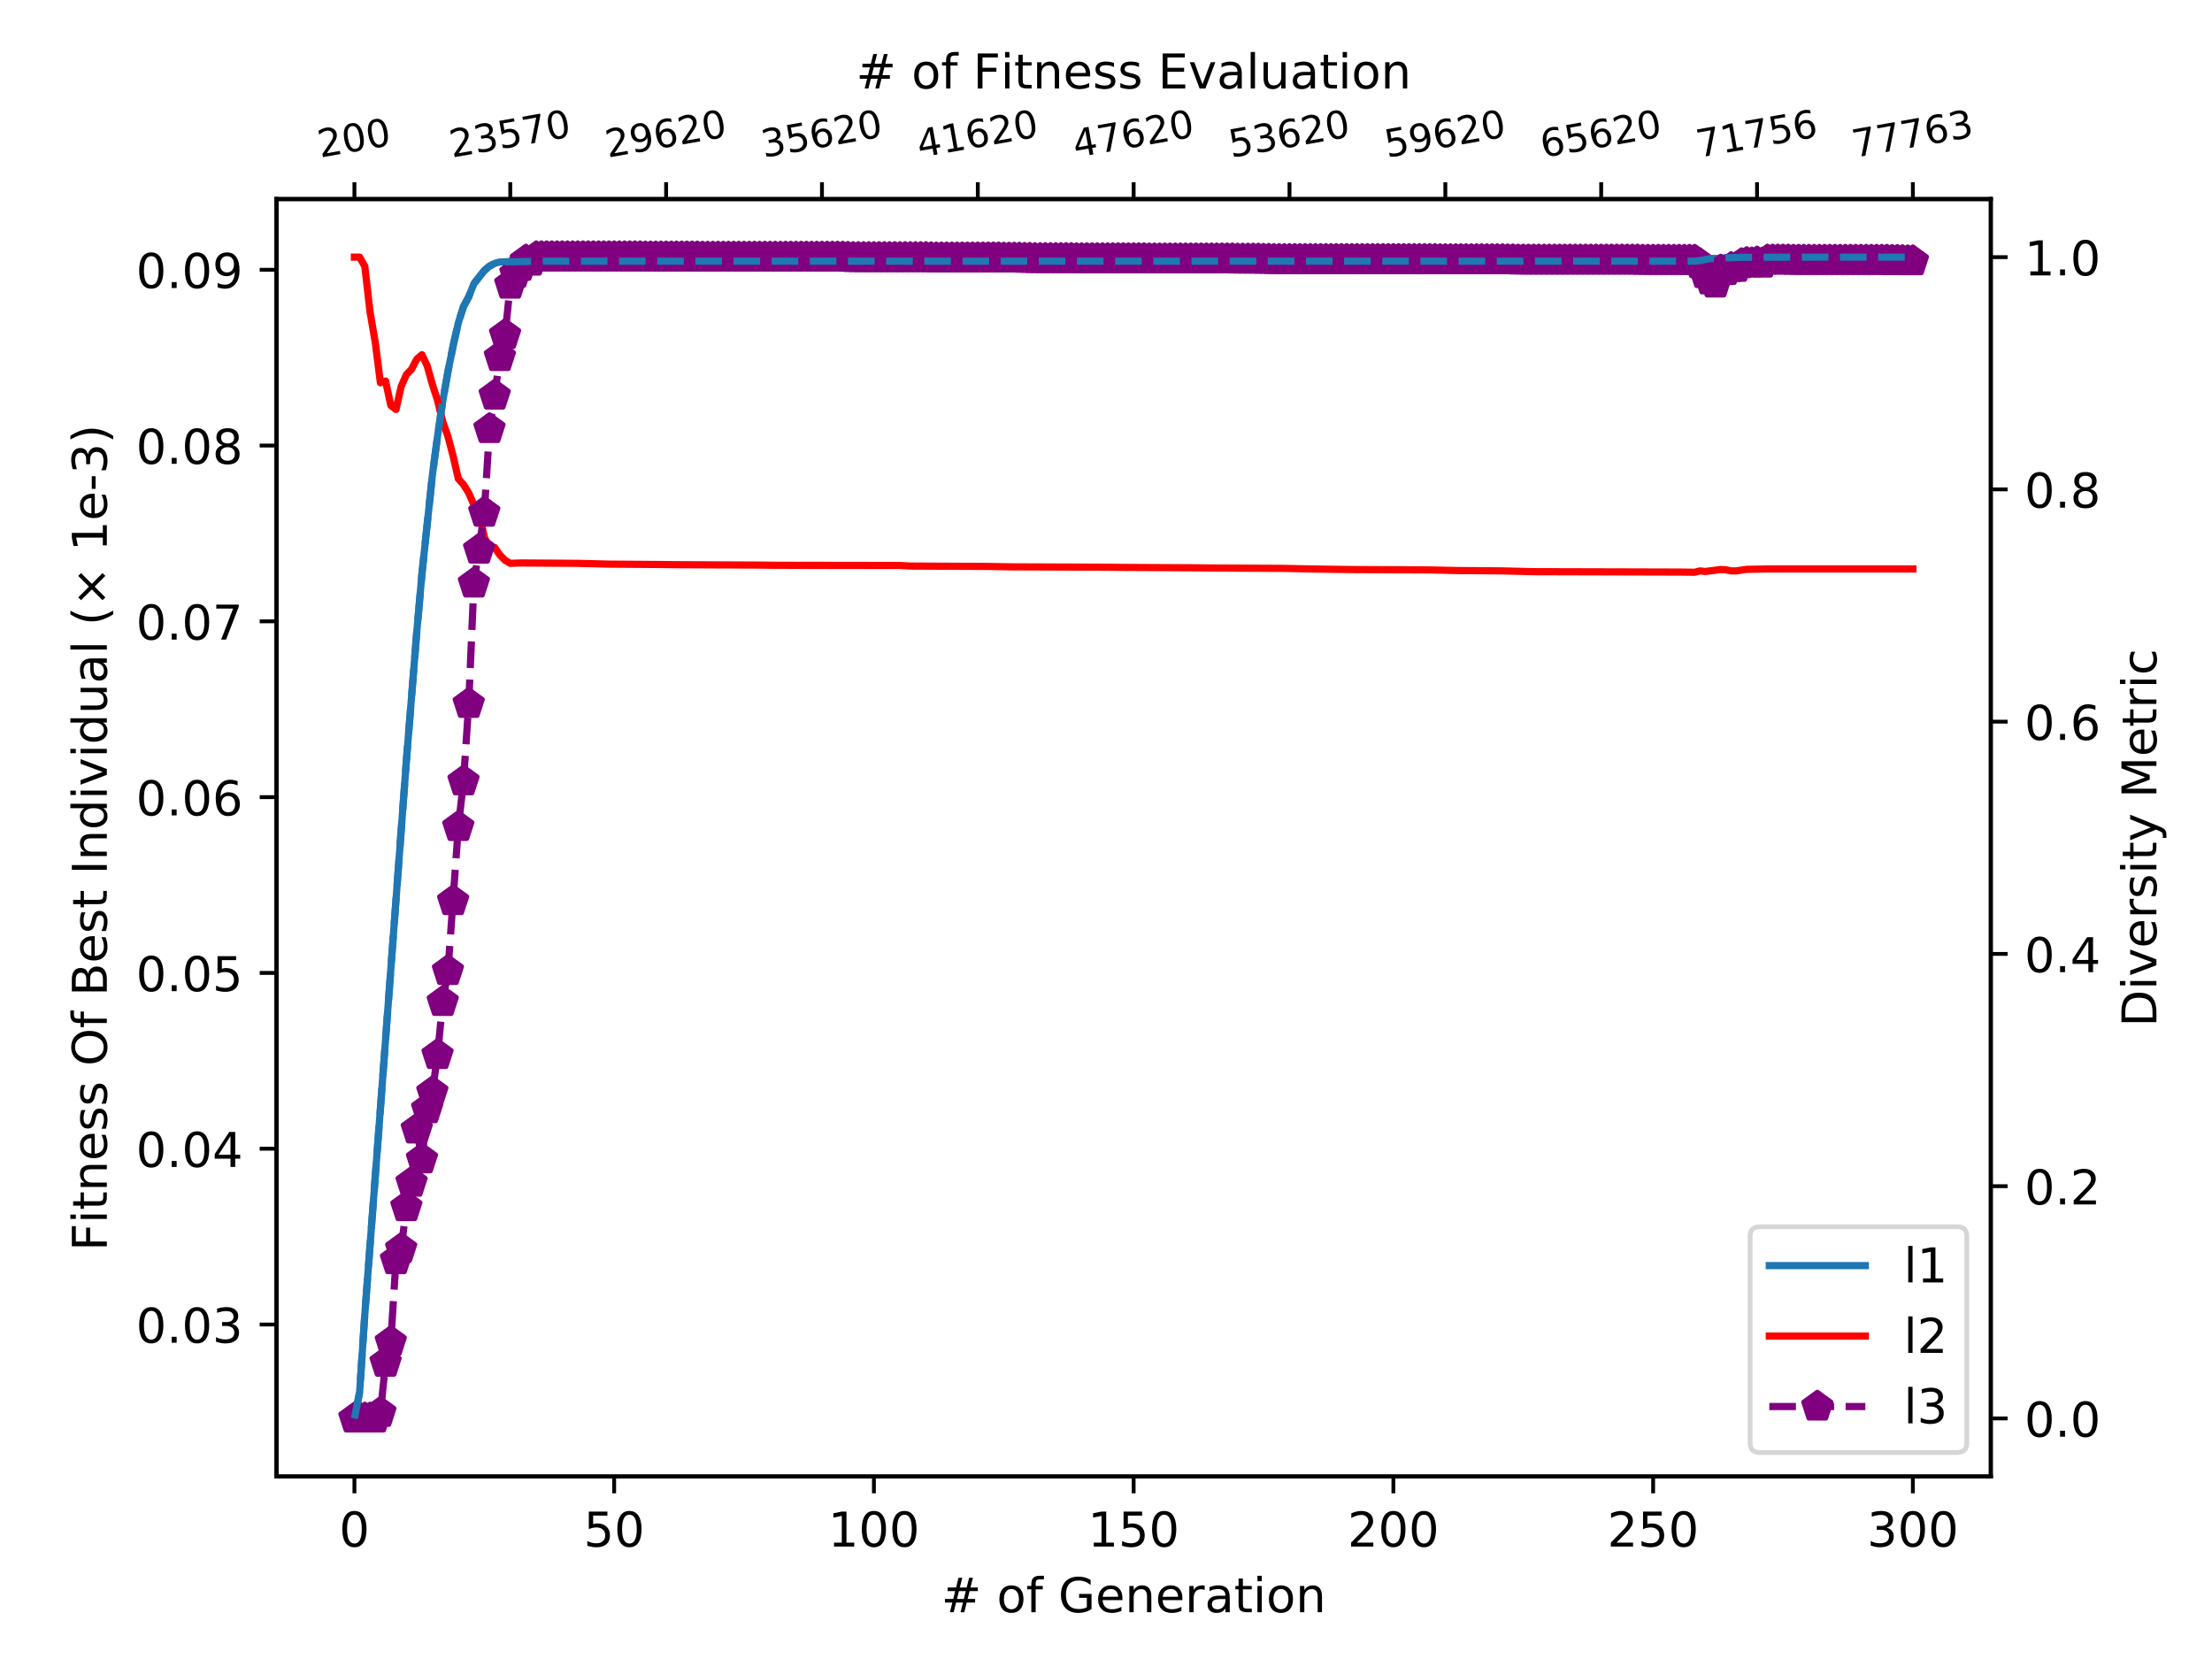 <?xml version="1.0" encoding="utf-8" standalone="no"?>
<!DOCTYPE svg PUBLIC "-//W3C//DTD SVG 1.1//EN"
  "http://www.w3.org/Graphics/SVG/1.1/DTD/svg11.dtd">
<!-- Created with matplotlib (https://matplotlib.org/) -->
<svg height="345.6pt" version="1.1" viewBox="0 0 460.8 345.6" width="460.8pt" xmlns="http://www.w3.org/2000/svg" xmlns:xlink="http://www.w3.org/1999/xlink">
 <defs>
  <style type="text/css">
*{stroke-linecap:butt;stroke-linejoin:round;}
  </style>
 </defs>
 <g id="figure_1">
  <g id="patch_1">
   <path d="M 0 345.6 
L 460.8 345.6 
L 460.8 0 
L 0 0 
z
" style="fill:#ffffff;"/>
  </g>
  <g id="axes_1">
   <g id="patch_2">
    <path d="M 57.6 307.584 
L 414.72 307.584 
L 414.72 41.472 
L 57.6 41.472 
z
" style="fill:#ffffff;"/>
   </g>
   <g id="matplotlib.axis_1">
    <g id="xtick_1">
     <g id="line2d_1">
      <defs>
       <path d="M 0 0 
L 0 3.5 
" id="m9568ce4e8f" style="stroke:#000000;stroke-width:0.8;"/>
      </defs>
      <g>
       <use style="stroke:#000000;stroke-width:0.8;" x="73.833" xlink:href="#m9568ce4e8f" y="307.584"/>
      </g>
     </g>
     <g id="text_1">
      <!-- 0 -->
      <defs>
       <path d="M 31.781 66.406 
Q 24.172 66.406 20.328 58.906 
Q 16.5 51.422 16.5 36.375 
Q 16.5 21.391 20.328 13.891 
Q 24.172 6.391 31.781 6.391 
Q 39.453 6.391 43.281 13.891 
Q 47.125 21.391 47.125 36.375 
Q 47.125 51.422 43.281 58.906 
Q 39.453 66.406 31.781 66.406 
z
M 31.781 74.219 
Q 44.047 74.219 50.516 64.516 
Q 56.984 54.828 56.984 36.375 
Q 56.984 17.969 50.516 8.266 
Q 44.047 -1.422 31.781 -1.422 
Q 19.531 -1.422 13.062 8.266 
Q 6.594 17.969 6.594 36.375 
Q 6.594 54.828 13.062 64.516 
Q 19.531 74.219 31.781 74.219 
z
" id="DejaVuSans-48"/>
      </defs>
      <g transform="translate(70.651 322.182)scale(0.1 -0.1)">
       <use xlink:href="#DejaVuSans-48"/>
      </g>
     </g>
    </g>
    <g id="xtick_2">
     <g id="line2d_2">
      <g>
       <use style="stroke:#000000;stroke-width:0.8;" x="127.942" xlink:href="#m9568ce4e8f" y="307.584"/>
      </g>
     </g>
     <g id="text_2">
      <!-- 50 -->
      <defs>
       <path d="M 10.797 72.906 
L 49.516 72.906 
L 49.516 64.594 
L 19.828 64.594 
L 19.828 46.734 
Q 21.969 47.469 24.109 47.828 
Q 26.266 48.188 28.422 48.188 
Q 40.625 48.188 47.75 41.5 
Q 54.891 34.812 54.891 23.391 
Q 54.891 11.625 47.562 5.094 
Q 40.234 -1.422 26.906 -1.422 
Q 22.312 -1.422 17.547 -0.641 
Q 12.797 0.141 7.719 1.703 
L 7.719 11.625 
Q 12.109 9.234 16.797 8.062 
Q 21.484 6.891 26.703 6.891 
Q 35.156 6.891 40.078 11.328 
Q 45.016 15.766 45.016 23.391 
Q 45.016 31 40.078 35.438 
Q 35.156 39.891 26.703 39.891 
Q 22.75 39.891 18.812 39.016 
Q 14.891 38.141 10.797 36.281 
z
" id="DejaVuSans-53"/>
      </defs>
      <g transform="translate(121.579 322.182)scale(0.1 -0.1)">
       <use xlink:href="#DejaVuSans-53"/>
       <use x="63.623" xlink:href="#DejaVuSans-48"/>
      </g>
     </g>
    </g>
    <g id="xtick_3">
     <g id="line2d_3">
      <g>
       <use style="stroke:#000000;stroke-width:0.8;" x="182.051" xlink:href="#m9568ce4e8f" y="307.584"/>
      </g>
     </g>
     <g id="text_3">
      <!-- 100 -->
      <defs>
       <path d="M 12.406 8.297 
L 28.516 8.297 
L 28.516 63.922 
L 10.984 60.406 
L 10.984 69.391 
L 28.422 72.906 
L 38.281 72.906 
L 38.281 8.297 
L 54.391 8.297 
L 54.391 0 
L 12.406 0 
z
" id="DejaVuSans-49"/>
      </defs>
      <g transform="translate(172.507 322.182)scale(0.1 -0.1)">
       <use xlink:href="#DejaVuSans-49"/>
       <use x="63.623" xlink:href="#DejaVuSans-48"/>
       <use x="127.246" xlink:href="#DejaVuSans-48"/>
      </g>
     </g>
    </g>
    <g id="xtick_4">
     <g id="line2d_4">
      <g>
       <use style="stroke:#000000;stroke-width:0.8;" x="236.16" xlink:href="#m9568ce4e8f" y="307.584"/>
      </g>
     </g>
     <g id="text_4">
      <!-- 150 -->
      <g transform="translate(226.616 322.182)scale(0.1 -0.1)">
       <use xlink:href="#DejaVuSans-49"/>
       <use x="63.623" xlink:href="#DejaVuSans-53"/>
       <use x="127.246" xlink:href="#DejaVuSans-48"/>
      </g>
     </g>
    </g>
    <g id="xtick_5">
     <g id="line2d_5">
      <g>
       <use style="stroke:#000000;stroke-width:0.8;" x="290.269" xlink:href="#m9568ce4e8f" y="307.584"/>
      </g>
     </g>
     <g id="text_5">
      <!-- 200 -->
      <defs>
       <path d="M 19.188 8.297 
L 53.609 8.297 
L 53.609 0 
L 7.328 0 
L 7.328 8.297 
Q 12.938 14.109 22.625 23.891 
Q 32.328 33.688 34.812 36.531 
Q 39.547 41.844 41.422 45.531 
Q 43.312 49.219 43.312 52.781 
Q 43.312 58.594 39.234 62.25 
Q 35.156 65.922 28.609 65.922 
Q 23.969 65.922 18.812 64.312 
Q 13.672 62.703 7.812 59.422 
L 7.812 69.391 
Q 13.766 71.781 18.938 73 
Q 24.125 74.219 28.422 74.219 
Q 39.75 74.219 46.484 68.547 
Q 53.219 62.891 53.219 53.422 
Q 53.219 48.922 51.531 44.891 
Q 49.859 40.875 45.406 35.406 
Q 44.188 33.984 37.641 27.219 
Q 31.109 20.453 19.188 8.297 
z
" id="DejaVuSans-50"/>
      </defs>
      <g transform="translate(280.725 322.182)scale(0.1 -0.1)">
       <use xlink:href="#DejaVuSans-50"/>
       <use x="63.623" xlink:href="#DejaVuSans-48"/>
       <use x="127.246" xlink:href="#DejaVuSans-48"/>
      </g>
     </g>
    </g>
    <g id="xtick_6">
     <g id="line2d_6">
      <g>
       <use style="stroke:#000000;stroke-width:0.8;" x="344.378" xlink:href="#m9568ce4e8f" y="307.584"/>
      </g>
     </g>
     <g id="text_6">
      <!-- 250 -->
      <g transform="translate(334.834 322.182)scale(0.1 -0.1)">
       <use xlink:href="#DejaVuSans-50"/>
       <use x="63.623" xlink:href="#DejaVuSans-53"/>
       <use x="127.246" xlink:href="#DejaVuSans-48"/>
      </g>
     </g>
    </g>
    <g id="xtick_7">
     <g id="line2d_7">
      <g>
       <use style="stroke:#000000;stroke-width:0.8;" x="398.487" xlink:href="#m9568ce4e8f" y="307.584"/>
      </g>
     </g>
     <g id="text_7">
      <!-- 300 -->
      <defs>
       <path d="M 40.578 39.312 
Q 47.656 37.797 51.625 33 
Q 55.609 28.219 55.609 21.188 
Q 55.609 10.406 48.188 4.484 
Q 40.766 -1.422 27.094 -1.422 
Q 22.516 -1.422 17.656 -0.516 
Q 12.797 0.391 7.625 2.203 
L 7.625 11.719 
Q 11.719 9.328 16.594 8.109 
Q 21.484 6.891 26.812 6.891 
Q 36.078 6.891 40.938 10.547 
Q 45.797 14.203 45.797 21.188 
Q 45.797 27.641 41.281 31.266 
Q 36.766 34.906 28.719 34.906 
L 20.219 34.906 
L 20.219 43.016 
L 29.109 43.016 
Q 36.375 43.016 40.234 45.922 
Q 44.094 48.828 44.094 54.297 
Q 44.094 59.906 40.109 62.906 
Q 36.141 65.922 28.719 65.922 
Q 24.656 65.922 20.016 65.031 
Q 15.375 64.156 9.812 62.312 
L 9.812 71.094 
Q 15.438 72.656 20.344 73.438 
Q 25.25 74.219 29.594 74.219 
Q 40.828 74.219 47.359 69.109 
Q 53.906 64.016 53.906 55.328 
Q 53.906 49.266 50.438 45.094 
Q 46.969 40.922 40.578 39.312 
z
" id="DejaVuSans-51"/>
      </defs>
      <g transform="translate(388.944 322.182)scale(0.1 -0.1)">
       <use xlink:href="#DejaVuSans-51"/>
       <use x="63.623" xlink:href="#DejaVuSans-48"/>
       <use x="127.246" xlink:href="#DejaVuSans-48"/>
      </g>
     </g>
    </g>
    <g id="text_8">
     <!-- # of Generation -->
     <defs>
      <path d="M 51.125 44 
L 36.922 44 
L 32.812 27.688 
L 47.125 27.688 
z
M 43.797 71.781 
L 38.719 51.516 
L 52.984 51.516 
L 58.109 71.781 
L 65.922 71.781 
L 60.891 51.516 
L 76.125 51.516 
L 76.125 44 
L 58.984 44 
L 54.984 27.688 
L 70.516 27.688 
L 70.516 20.219 
L 53.078 20.219 
L 48 0 
L 40.188 0 
L 45.219 20.219 
L 30.906 20.219 
L 25.875 0 
L 18.016 0 
L 23.094 20.219 
L 7.719 20.219 
L 7.719 27.688 
L 24.906 27.688 
L 29 44 
L 13.281 44 
L 13.281 51.516 
L 30.906 51.516 
L 35.891 71.781 
z
" id="DejaVuSans-35"/>
      <path id="DejaVuSans-32"/>
      <path d="M 30.609 48.391 
Q 23.391 48.391 19.188 42.75 
Q 14.984 37.109 14.984 27.297 
Q 14.984 17.484 19.156 11.844 
Q 23.344 6.203 30.609 6.203 
Q 37.797 6.203 41.984 11.859 
Q 46.188 17.531 46.188 27.297 
Q 46.188 37.016 41.984 42.703 
Q 37.797 48.391 30.609 48.391 
z
M 30.609 56 
Q 42.328 56 49.016 48.375 
Q 55.719 40.766 55.719 27.297 
Q 55.719 13.875 49.016 6.219 
Q 42.328 -1.422 30.609 -1.422 
Q 18.844 -1.422 12.172 6.219 
Q 5.516 13.875 5.516 27.297 
Q 5.516 40.766 12.172 48.375 
Q 18.844 56 30.609 56 
z
" id="DejaVuSans-111"/>
      <path d="M 37.109 75.984 
L 37.109 68.5 
L 28.516 68.5 
Q 23.688 68.5 21.797 66.547 
Q 19.922 64.594 19.922 59.516 
L 19.922 54.688 
L 34.719 54.688 
L 34.719 47.703 
L 19.922 47.703 
L 19.922 0 
L 10.891 0 
L 10.891 47.703 
L 2.297 47.703 
L 2.297 54.688 
L 10.891 54.688 
L 10.891 58.5 
Q 10.891 67.625 15.141 71.797 
Q 19.391 75.984 28.609 75.984 
z
" id="DejaVuSans-102"/>
      <path d="M 59.516 10.406 
L 59.516 29.984 
L 43.406 29.984 
L 43.406 38.094 
L 69.281 38.094 
L 69.281 6.781 
Q 63.578 2.734 56.688 0.656 
Q 49.812 -1.422 42 -1.422 
Q 24.906 -1.422 15.25 8.562 
Q 5.609 18.562 5.609 36.375 
Q 5.609 54.25 15.25 64.234 
Q 24.906 74.219 42 74.219 
Q 49.125 74.219 55.547 72.453 
Q 61.969 70.703 67.391 67.281 
L 67.391 56.781 
Q 61.922 61.422 55.766 63.766 
Q 49.609 66.109 42.828 66.109 
Q 29.438 66.109 22.719 58.641 
Q 16.016 51.172 16.016 36.375 
Q 16.016 21.625 22.719 14.156 
Q 29.438 6.688 42.828 6.688 
Q 48.047 6.688 52.141 7.594 
Q 56.25 8.5 59.516 10.406 
z
" id="DejaVuSans-71"/>
      <path d="M 56.203 29.594 
L 56.203 25.203 
L 14.891 25.203 
Q 15.484 15.922 20.484 11.062 
Q 25.484 6.203 34.422 6.203 
Q 39.594 6.203 44.453 7.469 
Q 49.312 8.734 54.109 11.281 
L 54.109 2.781 
Q 49.266 0.734 44.188 -0.344 
Q 39.109 -1.422 33.891 -1.422 
Q 20.797 -1.422 13.156 6.188 
Q 5.516 13.812 5.516 26.812 
Q 5.516 40.234 12.766 48.109 
Q 20.016 56 32.328 56 
Q 43.359 56 49.781 48.891 
Q 56.203 41.797 56.203 29.594 
z
M 47.219 32.234 
Q 47.125 39.594 43.094 43.984 
Q 39.062 48.391 32.422 48.391 
Q 24.906 48.391 20.391 44.141 
Q 15.875 39.891 15.188 32.172 
z
" id="DejaVuSans-101"/>
      <path d="M 54.891 33.016 
L 54.891 0 
L 45.906 0 
L 45.906 32.719 
Q 45.906 40.484 42.875 44.328 
Q 39.844 48.188 33.797 48.188 
Q 26.516 48.188 22.312 43.547 
Q 18.109 38.922 18.109 30.906 
L 18.109 0 
L 9.078 0 
L 9.078 54.688 
L 18.109 54.688 
L 18.109 46.188 
Q 21.344 51.125 25.703 53.562 
Q 30.078 56 35.797 56 
Q 45.219 56 50.047 50.172 
Q 54.891 44.344 54.891 33.016 
z
" id="DejaVuSans-110"/>
      <path d="M 41.109 46.297 
Q 39.594 47.172 37.812 47.578 
Q 36.031 48 33.891 48 
Q 26.266 48 22.188 43.047 
Q 18.109 38.094 18.109 28.812 
L 18.109 0 
L 9.078 0 
L 9.078 54.688 
L 18.109 54.688 
L 18.109 46.188 
Q 20.953 51.172 25.484 53.578 
Q 30.031 56 36.531 56 
Q 37.453 56 38.578 55.875 
Q 39.703 55.766 41.062 55.516 
z
" id="DejaVuSans-114"/>
      <path d="M 34.281 27.484 
Q 23.391 27.484 19.188 25 
Q 14.984 22.516 14.984 16.5 
Q 14.984 11.719 18.141 8.906 
Q 21.297 6.109 26.703 6.109 
Q 34.188 6.109 38.703 11.406 
Q 43.219 16.703 43.219 25.484 
L 43.219 27.484 
z
M 52.203 31.203 
L 52.203 0 
L 43.219 0 
L 43.219 8.297 
Q 40.141 3.328 35.547 0.953 
Q 30.953 -1.422 24.312 -1.422 
Q 15.922 -1.422 10.953 3.297 
Q 6 8.016 6 15.922 
Q 6 25.141 12.172 29.828 
Q 18.359 34.516 30.609 34.516 
L 43.219 34.516 
L 43.219 35.406 
Q 43.219 41.609 39.141 45 
Q 35.062 48.391 27.688 48.391 
Q 23 48.391 18.547 47.266 
Q 14.109 46.141 10.016 43.891 
L 10.016 52.203 
Q 14.938 54.109 19.578 55.047 
Q 24.219 56 28.609 56 
Q 40.484 56 46.344 49.844 
Q 52.203 43.703 52.203 31.203 
z
" id="DejaVuSans-97"/>
      <path d="M 18.312 70.219 
L 18.312 54.688 
L 36.812 54.688 
L 36.812 47.703 
L 18.312 47.703 
L 18.312 18.016 
Q 18.312 11.328 20.141 9.422 
Q 21.969 7.516 27.594 7.516 
L 36.812 7.516 
L 36.812 0 
L 27.594 0 
Q 17.188 0 13.234 3.875 
Q 9.281 7.766 9.281 18.016 
L 9.281 47.703 
L 2.688 47.703 
L 2.688 54.688 
L 9.281 54.688 
L 9.281 70.219 
z
" id="DejaVuSans-116"/>
      <path d="M 9.422 54.688 
L 18.406 54.688 
L 18.406 0 
L 9.422 0 
z
M 9.422 75.984 
L 18.406 75.984 
L 18.406 64.594 
L 9.422 64.594 
z
" id="DejaVuSans-105"/>
     </defs>
     <g transform="translate(196.08 335.861)scale(0.1 -0.1)">
      <use xlink:href="#DejaVuSans-35"/>
      <use x="83.789" xlink:href="#DejaVuSans-32"/>
      <use x="115.576" xlink:href="#DejaVuSans-111"/>
      <use x="176.758" xlink:href="#DejaVuSans-102"/>
      <use x="211.963" xlink:href="#DejaVuSans-32"/>
      <use x="243.75" xlink:href="#DejaVuSans-71"/>
      <use x="321.24" xlink:href="#DejaVuSans-101"/>
      <use x="382.764" xlink:href="#DejaVuSans-110"/>
      <use x="446.143" xlink:href="#DejaVuSans-101"/>
      <use x="507.666" xlink:href="#DejaVuSans-114"/>
      <use x="548.779" xlink:href="#DejaVuSans-97"/>
      <use x="610.059" xlink:href="#DejaVuSans-116"/>
      <use x="649.268" xlink:href="#DejaVuSans-105"/>
      <use x="677.051" xlink:href="#DejaVuSans-111"/>
      <use x="738.232" xlink:href="#DejaVuSans-110"/>
     </g>
    </g>
   </g>
   <g id="matplotlib.axis_2">
    <g id="ytick_1">
     <g id="line2d_8">
      <defs>
       <path d="M 0 0 
L -3.5 0 
" id="m571227b94d" style="stroke:#000000;stroke-width:0.8;"/>
      </defs>
      <g>
       <use style="stroke:#000000;stroke-width:0.8;" x="57.6" xlink:href="#m571227b94d" y="275.916"/>
      </g>
     </g>
     <g id="text_9">
      <!-- 0.03 -->
      <defs>
       <path d="M 10.688 12.406 
L 21 12.406 
L 21 0 
L 10.688 0 
z
" id="DejaVuSans-46"/>
      </defs>
      <g transform="translate(28.334 279.715)scale(0.1 -0.1)">
       <use xlink:href="#DejaVuSans-48"/>
       <use x="63.623" xlink:href="#DejaVuSans-46"/>
       <use x="95.41" xlink:href="#DejaVuSans-48"/>
       <use x="159.033" xlink:href="#DejaVuSans-51"/>
      </g>
     </g>
    </g>
    <g id="ytick_2">
     <g id="line2d_9">
      <g>
       <use style="stroke:#000000;stroke-width:0.8;" x="57.6" xlink:href="#m571227b94d" y="239.297"/>
      </g>
     </g>
     <g id="text_10">
      <!-- 0.04 -->
      <defs>
       <path d="M 37.797 64.312 
L 12.891 25.391 
L 37.797 25.391 
z
M 35.203 72.906 
L 47.609 72.906 
L 47.609 25.391 
L 58.016 25.391 
L 58.016 17.188 
L 47.609 17.188 
L 47.609 0 
L 37.797 0 
L 37.797 17.188 
L 4.891 17.188 
L 4.891 26.703 
z
" id="DejaVuSans-52"/>
      </defs>
      <g transform="translate(28.334 243.096)scale(0.1 -0.1)">
       <use xlink:href="#DejaVuSans-48"/>
       <use x="63.623" xlink:href="#DejaVuSans-46"/>
       <use x="95.41" xlink:href="#DejaVuSans-48"/>
       <use x="159.033" xlink:href="#DejaVuSans-52"/>
      </g>
     </g>
    </g>
    <g id="ytick_3">
     <g id="line2d_10">
      <g>
       <use style="stroke:#000000;stroke-width:0.8;" x="57.6" xlink:href="#m571227b94d" y="202.678"/>
      </g>
     </g>
     <g id="text_11">
      <!-- 0.05 -->
      <g transform="translate(28.334 206.477)scale(0.1 -0.1)">
       <use xlink:href="#DejaVuSans-48"/>
       <use x="63.623" xlink:href="#DejaVuSans-46"/>
       <use x="95.41" xlink:href="#DejaVuSans-48"/>
       <use x="159.033" xlink:href="#DejaVuSans-53"/>
      </g>
     </g>
    </g>
    <g id="ytick_4">
     <g id="line2d_11">
      <g>
       <use style="stroke:#000000;stroke-width:0.8;" x="57.6" xlink:href="#m571227b94d" y="166.059"/>
      </g>
     </g>
     <g id="text_12">
      <!-- 0.06 -->
      <defs>
       <path d="M 33.016 40.375 
Q 26.375 40.375 22.484 35.828 
Q 18.609 31.297 18.609 23.391 
Q 18.609 15.531 22.484 10.953 
Q 26.375 6.391 33.016 6.391 
Q 39.656 6.391 43.531 10.953 
Q 47.406 15.531 47.406 23.391 
Q 47.406 31.297 43.531 35.828 
Q 39.656 40.375 33.016 40.375 
z
M 52.594 71.297 
L 52.594 62.312 
Q 48.875 64.062 45.094 64.984 
Q 41.312 65.922 37.594 65.922 
Q 27.828 65.922 22.672 59.328 
Q 17.531 52.734 16.797 39.406 
Q 19.672 43.656 24.016 45.922 
Q 28.375 48.188 33.594 48.188 
Q 44.578 48.188 50.953 41.516 
Q 57.328 34.859 57.328 23.391 
Q 57.328 12.156 50.688 5.359 
Q 44.047 -1.422 33.016 -1.422 
Q 20.359 -1.422 13.672 8.266 
Q 6.984 17.969 6.984 36.375 
Q 6.984 53.656 15.188 63.938 
Q 23.391 74.219 37.203 74.219 
Q 40.922 74.219 44.703 73.484 
Q 48.484 72.75 52.594 71.297 
z
" id="DejaVuSans-54"/>
      </defs>
      <g transform="translate(28.334 169.859)scale(0.1 -0.1)">
       <use xlink:href="#DejaVuSans-48"/>
       <use x="63.623" xlink:href="#DejaVuSans-46"/>
       <use x="95.41" xlink:href="#DejaVuSans-48"/>
       <use x="159.033" xlink:href="#DejaVuSans-54"/>
      </g>
     </g>
    </g>
    <g id="ytick_5">
     <g id="line2d_12">
      <g>
       <use style="stroke:#000000;stroke-width:0.8;" x="57.6" xlink:href="#m571227b94d" y="129.44"/>
      </g>
     </g>
     <g id="text_13">
      <!-- 0.07 -->
      <defs>
       <path d="M 8.203 72.906 
L 55.078 72.906 
L 55.078 68.703 
L 28.609 0 
L 18.312 0 
L 43.219 64.594 
L 8.203 64.594 
z
" id="DejaVuSans-55"/>
      </defs>
      <g transform="translate(28.334 133.24)scale(0.1 -0.1)">
       <use xlink:href="#DejaVuSans-48"/>
       <use x="63.623" xlink:href="#DejaVuSans-46"/>
       <use x="95.41" xlink:href="#DejaVuSans-48"/>
       <use x="159.033" xlink:href="#DejaVuSans-55"/>
      </g>
     </g>
    </g>
    <g id="ytick_6">
     <g id="line2d_13">
      <g>
       <use style="stroke:#000000;stroke-width:0.8;" x="57.6" xlink:href="#m571227b94d" y="92.821"/>
      </g>
     </g>
     <g id="text_14">
      <!-- 0.08 -->
      <defs>
       <path d="M 31.781 34.625 
Q 24.75 34.625 20.719 30.859 
Q 16.703 27.094 16.703 20.516 
Q 16.703 13.922 20.719 10.156 
Q 24.75 6.391 31.781 6.391 
Q 38.812 6.391 42.859 10.172 
Q 46.922 13.969 46.922 20.516 
Q 46.922 27.094 42.891 30.859 
Q 38.875 34.625 31.781 34.625 
z
M 21.922 38.812 
Q 15.578 40.375 12.031 44.719 
Q 8.5 49.078 8.5 55.328 
Q 8.5 64.062 14.719 69.141 
Q 20.953 74.219 31.781 74.219 
Q 42.672 74.219 48.875 69.141 
Q 55.078 64.062 55.078 55.328 
Q 55.078 49.078 51.531 44.719 
Q 48 40.375 41.703 38.812 
Q 48.828 37.156 52.797 32.312 
Q 56.781 27.484 56.781 20.516 
Q 56.781 9.906 50.312 4.234 
Q 43.844 -1.422 31.781 -1.422 
Q 19.734 -1.422 13.25 4.234 
Q 6.781 9.906 6.781 20.516 
Q 6.781 27.484 10.781 32.312 
Q 14.797 37.156 21.922 38.812 
z
M 18.312 54.391 
Q 18.312 48.734 21.844 45.562 
Q 25.391 42.391 31.781 42.391 
Q 38.141 42.391 41.719 45.562 
Q 45.312 48.734 45.312 54.391 
Q 45.312 60.062 41.719 63.234 
Q 38.141 66.406 31.781 66.406 
Q 25.391 66.406 21.844 63.234 
Q 18.312 60.062 18.312 54.391 
z
" id="DejaVuSans-56"/>
      </defs>
      <g transform="translate(28.334 96.621)scale(0.1 -0.1)">
       <use xlink:href="#DejaVuSans-48"/>
       <use x="63.623" xlink:href="#DejaVuSans-46"/>
       <use x="95.41" xlink:href="#DejaVuSans-48"/>
       <use x="159.033" xlink:href="#DejaVuSans-56"/>
      </g>
     </g>
    </g>
    <g id="ytick_7">
     <g id="line2d_14">
      <g>
       <use style="stroke:#000000;stroke-width:0.8;" x="57.6" xlink:href="#m571227b94d" y="56.202"/>
      </g>
     </g>
     <g id="text_15">
      <!-- 0.09 -->
      <defs>
       <path d="M 10.984 1.516 
L 10.984 10.5 
Q 14.703 8.734 18.5 7.812 
Q 22.312 6.891 25.984 6.891 
Q 35.75 6.891 40.891 13.453 
Q 46.047 20.016 46.781 33.406 
Q 43.953 29.203 39.594 26.953 
Q 35.25 24.703 29.984 24.703 
Q 19.047 24.703 12.672 31.312 
Q 6.297 37.938 6.297 49.422 
Q 6.297 60.641 12.938 67.422 
Q 19.578 74.219 30.609 74.219 
Q 43.266 74.219 49.922 64.516 
Q 56.594 54.828 56.594 36.375 
Q 56.594 19.141 48.406 8.859 
Q 40.234 -1.422 26.422 -1.422 
Q 22.703 -1.422 18.891 -0.688 
Q 15.094 0.047 10.984 1.516 
z
M 30.609 32.422 
Q 37.25 32.422 41.125 36.953 
Q 45.016 41.5 45.016 49.422 
Q 45.016 57.281 41.125 61.844 
Q 37.25 66.406 30.609 66.406 
Q 23.969 66.406 20.094 61.844 
Q 16.219 57.281 16.219 49.422 
Q 16.219 41.5 20.094 36.953 
Q 23.969 32.422 30.609 32.422 
z
" id="DejaVuSans-57"/>
      </defs>
      <g transform="translate(28.334 60.002)scale(0.1 -0.1)">
       <use xlink:href="#DejaVuSans-48"/>
       <use x="63.623" xlink:href="#DejaVuSans-46"/>
       <use x="95.41" xlink:href="#DejaVuSans-48"/>
       <use x="159.033" xlink:href="#DejaVuSans-57"/>
      </g>
     </g>
    </g>
    <g id="text_16">
     <!-- Fitness Of Best Individual (× 1e-3) -->
     <defs>
      <path d="M 9.812 72.906 
L 51.703 72.906 
L 51.703 64.594 
L 19.672 64.594 
L 19.672 43.109 
L 48.578 43.109 
L 48.578 34.812 
L 19.672 34.812 
L 19.672 0 
L 9.812 0 
z
" id="DejaVuSans-70"/>
      <path d="M 44.281 53.078 
L 44.281 44.578 
Q 40.484 46.531 36.375 47.5 
Q 32.281 48.484 27.875 48.484 
Q 21.188 48.484 17.844 46.438 
Q 14.5 44.391 14.5 40.281 
Q 14.5 37.156 16.891 35.375 
Q 19.281 33.594 26.516 31.984 
L 29.594 31.297 
Q 39.156 29.25 43.188 25.516 
Q 47.219 21.781 47.219 15.094 
Q 47.219 7.469 41.188 3.016 
Q 35.156 -1.422 24.609 -1.422 
Q 20.219 -1.422 15.453 -0.562 
Q 10.688 0.297 5.422 2 
L 5.422 11.281 
Q 10.406 8.688 15.234 7.391 
Q 20.062 6.109 24.812 6.109 
Q 31.156 6.109 34.562 8.281 
Q 37.984 10.453 37.984 14.406 
Q 37.984 18.062 35.516 20.016 
Q 33.062 21.969 24.703 23.781 
L 21.578 24.516 
Q 13.234 26.266 9.516 29.906 
Q 5.812 33.547 5.812 39.891 
Q 5.812 47.609 11.281 51.797 
Q 16.75 56 26.812 56 
Q 31.781 56 36.172 55.266 
Q 40.578 54.547 44.281 53.078 
z
" id="DejaVuSans-115"/>
      <path d="M 39.406 66.219 
Q 28.656 66.219 22.328 58.203 
Q 16.016 50.203 16.016 36.375 
Q 16.016 22.609 22.328 14.594 
Q 28.656 6.594 39.406 6.594 
Q 50.141 6.594 56.422 14.594 
Q 62.703 22.609 62.703 36.375 
Q 62.703 50.203 56.422 58.203 
Q 50.141 66.219 39.406 66.219 
z
M 39.406 74.219 
Q 54.734 74.219 63.906 63.938 
Q 73.094 53.656 73.094 36.375 
Q 73.094 19.141 63.906 8.859 
Q 54.734 -1.422 39.406 -1.422 
Q 24.031 -1.422 14.812 8.828 
Q 5.609 19.094 5.609 36.375 
Q 5.609 53.656 14.812 63.938 
Q 24.031 74.219 39.406 74.219 
z
" id="DejaVuSans-79"/>
      <path d="M 19.672 34.812 
L 19.672 8.109 
L 35.5 8.109 
Q 43.453 8.109 47.281 11.406 
Q 51.125 14.703 51.125 21.484 
Q 51.125 28.328 47.281 31.562 
Q 43.453 34.812 35.5 34.812 
z
M 19.672 64.797 
L 19.672 42.828 
L 34.281 42.828 
Q 41.5 42.828 45.031 45.531 
Q 48.578 48.25 48.578 53.812 
Q 48.578 59.328 45.031 62.062 
Q 41.5 64.797 34.281 64.797 
z
M 9.812 72.906 
L 35.016 72.906 
Q 46.297 72.906 52.391 68.219 
Q 58.5 63.531 58.5 54.891 
Q 58.5 48.188 55.375 44.234 
Q 52.25 40.281 46.188 39.312 
Q 53.469 37.75 57.5 32.781 
Q 61.531 27.828 61.531 20.406 
Q 61.531 10.641 54.891 5.312 
Q 48.25 0 35.984 0 
L 9.812 0 
z
" id="DejaVuSans-66"/>
      <path d="M 9.812 72.906 
L 19.672 72.906 
L 19.672 0 
L 9.812 0 
z
" id="DejaVuSans-73"/>
      <path d="M 45.406 46.391 
L 45.406 75.984 
L 54.391 75.984 
L 54.391 0 
L 45.406 0 
L 45.406 8.203 
Q 42.578 3.328 38.25 0.953 
Q 33.938 -1.422 27.875 -1.422 
Q 17.969 -1.422 11.734 6.484 
Q 5.516 14.406 5.516 27.297 
Q 5.516 40.188 11.734 48.094 
Q 17.969 56 27.875 56 
Q 33.938 56 38.25 53.625 
Q 42.578 51.266 45.406 46.391 
z
M 14.797 27.297 
Q 14.797 17.391 18.875 11.75 
Q 22.953 6.109 30.078 6.109 
Q 37.203 6.109 41.297 11.75 
Q 45.406 17.391 45.406 27.297 
Q 45.406 37.203 41.297 42.844 
Q 37.203 48.484 30.078 48.484 
Q 22.953 48.484 18.875 42.844 
Q 14.797 37.203 14.797 27.297 
z
" id="DejaVuSans-100"/>
      <path d="M 2.984 54.688 
L 12.5 54.688 
L 29.594 8.797 
L 46.688 54.688 
L 56.203 54.688 
L 35.688 0 
L 23.484 0 
z
" id="DejaVuSans-118"/>
      <path d="M 8.5 21.578 
L 8.5 54.688 
L 17.484 54.688 
L 17.484 21.922 
Q 17.484 14.156 20.5 10.266 
Q 23.531 6.391 29.594 6.391 
Q 36.859 6.391 41.078 11.031 
Q 45.312 15.672 45.312 23.688 
L 45.312 54.688 
L 54.297 54.688 
L 54.297 0 
L 45.312 0 
L 45.312 8.406 
Q 42.047 3.422 37.719 1 
Q 33.406 -1.422 27.688 -1.422 
Q 18.266 -1.422 13.375 4.438 
Q 8.5 10.297 8.5 21.578 
z
M 31.109 56 
z
" id="DejaVuSans-117"/>
      <path d="M 9.422 75.984 
L 18.406 75.984 
L 18.406 0 
L 9.422 0 
z
" id="DejaVuSans-108"/>
      <path d="M 31 75.875 
Q 24.469 64.656 21.281 53.656 
Q 18.109 42.672 18.109 31.391 
Q 18.109 20.125 21.312 9.062 
Q 24.516 -2 31 -13.188 
L 23.188 -13.188 
Q 15.875 -1.703 12.234 9.375 
Q 8.594 20.453 8.594 31.391 
Q 8.594 42.281 12.203 53.312 
Q 15.828 64.359 23.188 75.875 
z
" id="DejaVuSans-40"/>
      <path d="M 70.125 53.719 
L 47.797 31.297 
L 70.125 8.984 
L 64.312 3.078 
L 41.891 25.484 
L 19.484 3.078 
L 13.719 8.984 
L 35.984 31.297 
L 13.719 53.719 
L 19.484 59.625 
L 41.891 37.203 
L 64.312 59.625 
z
" id="DejaVuSans-215"/>
      <path d="M 4.891 31.391 
L 31.203 31.391 
L 31.203 23.391 
L 4.891 23.391 
z
" id="DejaVuSans-45"/>
      <path d="M 8.016 75.875 
L 15.828 75.875 
Q 23.141 64.359 26.781 53.312 
Q 30.422 42.281 30.422 31.391 
Q 30.422 20.453 26.781 9.375 
Q 23.141 -1.703 15.828 -13.188 
L 8.016 -13.188 
Q 14.5 -2 17.703 9.062 
Q 20.906 20.125 20.906 31.391 
Q 20.906 42.672 17.703 53.656 
Q 14.5 64.656 8.016 75.875 
z
" id="DejaVuSans-41"/>
     </defs>
     <g transform="translate(22.255 260.601)rotate(-90)scale(0.1 -0.1)">
      <use xlink:href="#DejaVuSans-70"/>
      <use x="57.41" xlink:href="#DejaVuSans-105"/>
      <use x="85.193" xlink:href="#DejaVuSans-116"/>
      <use x="124.402" xlink:href="#DejaVuSans-110"/>
      <use x="187.781" xlink:href="#DejaVuSans-101"/>
      <use x="249.305" xlink:href="#DejaVuSans-115"/>
      <use x="301.404" xlink:href="#DejaVuSans-115"/>
      <use x="353.504" xlink:href="#DejaVuSans-32"/>
      <use x="385.291" xlink:href="#DejaVuSans-79"/>
      <use x="464.002" xlink:href="#DejaVuSans-102"/>
      <use x="499.207" xlink:href="#DejaVuSans-32"/>
      <use x="530.994" xlink:href="#DejaVuSans-66"/>
      <use x="599.598" xlink:href="#DejaVuSans-101"/>
      <use x="661.121" xlink:href="#DejaVuSans-115"/>
      <use x="713.221" xlink:href="#DejaVuSans-116"/>
      <use x="752.43" xlink:href="#DejaVuSans-32"/>
      <use x="784.217" xlink:href="#DejaVuSans-73"/>
      <use x="813.709" xlink:href="#DejaVuSans-110"/>
      <use x="877.088" xlink:href="#DejaVuSans-100"/>
      <use x="940.564" xlink:href="#DejaVuSans-105"/>
      <use x="968.348" xlink:href="#DejaVuSans-118"/>
      <use x="1027.527" xlink:href="#DejaVuSans-105"/>
      <use x="1055.311" xlink:href="#DejaVuSans-100"/>
      <use x="1118.787" xlink:href="#DejaVuSans-117"/>
      <use x="1182.166" xlink:href="#DejaVuSans-97"/>
      <use x="1243.445" xlink:href="#DejaVuSans-108"/>
      <use x="1271.229" xlink:href="#DejaVuSans-32"/>
      <use x="1303.016" xlink:href="#DejaVuSans-40"/>
      <use x="1342.029" xlink:href="#DejaVuSans-215"/>
      <use x="1425.818" xlink:href="#DejaVuSans-32"/>
      <use x="1457.605" xlink:href="#DejaVuSans-49"/>
      <use x="1521.229" xlink:href="#DejaVuSans-101"/>
      <use x="1582.752" xlink:href="#DejaVuSans-45"/>
      <use x="1618.836" xlink:href="#DejaVuSans-51"/>
      <use x="1682.459" xlink:href="#DejaVuSans-41"/>
     </g>
    </g>
   </g>
   <g id="line2d_15">
    <path clip-path="url(#pac0c91f53e)" d="M 73.833 295.488 
L 74.915 290.013 
L 75.997 273.821 
L 79.244 230.969 
L 84.655 158.522 
L 86.819 131.677 
L 87.901 119.526 
L 90.065 99.033 
L 91.148 90.866 
L 92.23 83.6 
L 93.312 77.43 
L 94.394 72.051 
L 95.476 67.264 
L 96.559 63.837 
L 97.641 61.839 
L 98.723 59.103 
L 100.887 56.361 
L 101.969 55.44 
L 103.052 54.866 
L 104.134 54.575 
L 112.791 54.412 
L 353.036 54.412 
L 354.118 54.285 
L 356.282 53.855 
L 357.364 53.851 
L 359.529 53.716 
L 362.775 53.599 
L 377.926 53.568 
L 398.487 53.568 
L 398.487 53.568 
" style="fill:none;stroke:#1f77b4;stroke-linecap:square;stroke-width:1.5;"/>
   </g>
   <g id="patch_3">
    <path d="M 57.6 307.584 
L 57.6 41.472 
" style="fill:none;stroke:#000000;stroke-linecap:square;stroke-linejoin:miter;stroke-width:0.8;"/>
   </g>
   <g id="patch_4">
    <path d="M 414.72 307.584 
L 414.72 41.472 
" style="fill:none;stroke:#000000;stroke-linecap:square;stroke-linejoin:miter;stroke-width:0.8;"/>
   </g>
   <g id="patch_5">
    <path d="M 57.6 307.584 
L 414.72 307.584 
" style="fill:none;stroke:#000000;stroke-linecap:square;stroke-linejoin:miter;stroke-width:0.8;"/>
   </g>
   <g id="patch_6">
    <path d="M 57.6 41.472 
L 414.72 41.472 
" style="fill:none;stroke:#000000;stroke-linecap:square;stroke-linejoin:miter;stroke-width:0.8;"/>
   </g>
  </g>
  <g id="axes_2">
   <g id="matplotlib.axis_3">
    <g id="ytick_8">
     <g id="line2d_16">
      <defs>
       <path d="M 0 0 
L 3.5 0 
" id="mc2f7719f6f" style="stroke:#000000;stroke-width:0.8;"/>
      </defs>
      <g>
       <use style="stroke:#000000;stroke-width:0.8;" x="414.72" xlink:href="#mc2f7719f6f" y="295.488"/>
      </g>
     </g>
     <g id="text_17">
      <!-- 0.0 -->
      <g transform="translate(421.72 299.287)scale(0.1 -0.1)">
       <use xlink:href="#DejaVuSans-48"/>
       <use x="63.623" xlink:href="#DejaVuSans-46"/>
       <use x="95.41" xlink:href="#DejaVuSans-48"/>
      </g>
     </g>
    </g>
    <g id="ytick_9">
     <g id="line2d_17">
      <g>
       <use style="stroke:#000000;stroke-width:0.8;" x="414.72" xlink:href="#mc2f7719f6f" y="247.104"/>
      </g>
     </g>
     <g id="text_18">
      <!-- 0.2 -->
      <g transform="translate(421.72 250.903)scale(0.1 -0.1)">
       <use xlink:href="#DejaVuSans-48"/>
       <use x="63.623" xlink:href="#DejaVuSans-46"/>
       <use x="95.41" xlink:href="#DejaVuSans-50"/>
      </g>
     </g>
    </g>
    <g id="ytick_10">
     <g id="line2d_18">
      <g>
       <use style="stroke:#000000;stroke-width:0.8;" x="414.72" xlink:href="#mc2f7719f6f" y="198.72"/>
      </g>
     </g>
     <g id="text_19">
      <!-- 0.4 -->
      <g transform="translate(421.72 202.519)scale(0.1 -0.1)">
       <use xlink:href="#DejaVuSans-48"/>
       <use x="63.623" xlink:href="#DejaVuSans-46"/>
       <use x="95.41" xlink:href="#DejaVuSans-52"/>
      </g>
     </g>
    </g>
    <g id="ytick_11">
     <g id="line2d_19">
      <g>
       <use style="stroke:#000000;stroke-width:0.8;" x="414.72" xlink:href="#mc2f7719f6f" y="150.336"/>
      </g>
     </g>
     <g id="text_20">
      <!-- 0.6 -->
      <g transform="translate(421.72 154.135)scale(0.1 -0.1)">
       <use xlink:href="#DejaVuSans-48"/>
       <use x="63.623" xlink:href="#DejaVuSans-46"/>
       <use x="95.41" xlink:href="#DejaVuSans-54"/>
      </g>
     </g>
    </g>
    <g id="ytick_12">
     <g id="line2d_20">
      <g>
       <use style="stroke:#000000;stroke-width:0.8;" x="414.72" xlink:href="#mc2f7719f6f" y="101.952"/>
      </g>
     </g>
     <g id="text_21">
      <!-- 0.8 -->
      <g transform="translate(421.72 105.751)scale(0.1 -0.1)">
       <use xlink:href="#DejaVuSans-48"/>
       <use x="63.623" xlink:href="#DejaVuSans-46"/>
       <use x="95.41" xlink:href="#DejaVuSans-56"/>
      </g>
     </g>
    </g>
    <g id="ytick_13">
     <g id="line2d_21">
      <g>
       <use style="stroke:#000000;stroke-width:0.8;" x="414.72" xlink:href="#mc2f7719f6f" y="53.568"/>
      </g>
     </g>
     <g id="text_22">
      <!-- 1.0 -->
      <g transform="translate(421.72 57.367)scale(0.1 -0.1)">
       <use xlink:href="#DejaVuSans-49"/>
       <use x="63.623" xlink:href="#DejaVuSans-46"/>
       <use x="95.41" xlink:href="#DejaVuSans-48"/>
      </g>
     </g>
    </g>
    <g id="text_23">
     <!-- Diversity Metric -->
     <defs>
      <path d="M 19.672 64.797 
L 19.672 8.109 
L 31.594 8.109 
Q 46.688 8.109 53.688 14.938 
Q 60.688 21.781 60.688 36.531 
Q 60.688 51.172 53.688 57.984 
Q 46.688 64.797 31.594 64.797 
z
M 9.812 72.906 
L 30.078 72.906 
Q 51.266 72.906 61.172 64.094 
Q 71.094 55.281 71.094 36.531 
Q 71.094 17.672 61.125 8.828 
Q 51.172 0 30.078 0 
L 9.812 0 
z
" id="DejaVuSans-68"/>
      <path d="M 32.172 -5.078 
Q 28.375 -14.844 24.75 -17.812 
Q 21.141 -20.797 15.094 -20.797 
L 7.906 -20.797 
L 7.906 -13.281 
L 13.188 -13.281 
Q 16.891 -13.281 18.938 -11.516 
Q 21 -9.766 23.484 -3.219 
L 25.094 0.875 
L 2.984 54.688 
L 12.5 54.688 
L 29.594 11.922 
L 46.688 54.688 
L 56.203 54.688 
z
" id="DejaVuSans-121"/>
      <path d="M 9.812 72.906 
L 24.516 72.906 
L 43.109 23.297 
L 61.812 72.906 
L 76.516 72.906 
L 76.516 0 
L 66.891 0 
L 66.891 64.016 
L 48.094 14.016 
L 38.188 14.016 
L 19.391 64.016 
L 19.391 0 
L 9.812 0 
z
" id="DejaVuSans-77"/>
      <path d="M 48.781 52.594 
L 48.781 44.188 
Q 44.969 46.297 41.141 47.344 
Q 37.312 48.391 33.406 48.391 
Q 24.656 48.391 19.812 42.844 
Q 14.984 37.312 14.984 27.297 
Q 14.984 17.281 19.812 11.734 
Q 24.656 6.203 33.406 6.203 
Q 37.312 6.203 41.141 7.25 
Q 44.969 8.297 48.781 10.406 
L 48.781 2.094 
Q 45.016 0.344 40.984 -0.531 
Q 36.969 -1.422 32.422 -1.422 
Q 20.062 -1.422 12.781 6.344 
Q 5.516 14.109 5.516 27.297 
Q 5.516 40.672 12.859 48.328 
Q 20.219 56 33.016 56 
Q 37.156 56 41.109 55.141 
Q 45.062 54.297 48.781 52.594 
z
" id="DejaVuSans-99"/>
     </defs>
     <g transform="translate(449.222 213.905)rotate(-90)scale(0.1 -0.1)">
      <use xlink:href="#DejaVuSans-68"/>
      <use x="77.002" xlink:href="#DejaVuSans-105"/>
      <use x="104.785" xlink:href="#DejaVuSans-118"/>
      <use x="163.965" xlink:href="#DejaVuSans-101"/>
      <use x="225.488" xlink:href="#DejaVuSans-114"/>
      <use x="266.602" xlink:href="#DejaVuSans-115"/>
      <use x="318.701" xlink:href="#DejaVuSans-105"/>
      <use x="346.484" xlink:href="#DejaVuSans-116"/>
      <use x="385.693" xlink:href="#DejaVuSans-121"/>
      <use x="444.873" xlink:href="#DejaVuSans-32"/>
      <use x="476.66" xlink:href="#DejaVuSans-77"/>
      <use x="562.939" xlink:href="#DejaVuSans-101"/>
      <use x="624.463" xlink:href="#DejaVuSans-116"/>
      <use x="663.672" xlink:href="#DejaVuSans-114"/>
      <use x="704.785" xlink:href="#DejaVuSans-105"/>
      <use x="732.568" xlink:href="#DejaVuSans-99"/>
     </g>
    </g>
   </g>
   <g id="line2d_22">
    <path clip-path="url(#pac0c91f53e)" d="M 73.833 53.568 
L 74.915 53.568 
L 75.997 55.463 
L 77.079 64.938 
L 78.161 71.228 
L 79.244 79.736 
L 80.326 79.373 
L 81.408 84.453 
L 82.49 85.3 
L 83.572 80.502 
L 84.655 78.042 
L 85.737 76.913 
L 86.819 74.817 
L 87.901 73.889 
L 88.983 76.188 
L 90.065 80.058 
L 91.148 83.405 
L 92.23 87.84 
L 93.312 90.904 
L 94.394 95.017 
L 95.476 99.734 
L 96.559 100.944 
L 97.641 102.678 
L 98.723 105.178 
L 99.805 106.952 
L 100.887 111.871 
L 101.969 114.129 
L 103.052 114.048 
L 104.134 115.62 
L 105.216 116.709 
L 106.298 117.354 
L 108.463 117.274 
L 120.367 117.354 
L 126.86 117.516 
L 137.681 117.596 
L 140.928 117.636 
L 158.243 117.717 
L 161.489 117.757 
L 187.462 117.798 
L 189.626 117.919 
L 205.859 117.999 
L 210.188 118.08 
L 230.749 118.161 
L 233.996 118.201 
L 249.146 118.282 
L 252.393 118.322 
L 267.543 118.403 
L 272.954 118.524 
L 278.365 118.604 
L 281.612 118.644 
L 297.844 118.725 
L 303.255 118.846 
L 312.995 118.927 
L 319.488 119.088 
L 349.789 119.169 
L 353.036 119.209 
L 354.118 118.927 
L 355.2 119.048 
L 358.447 118.644 
L 359.529 118.685 
L 360.611 118.927 
L 361.693 118.927 
L 363.857 118.604 
L 368.186 118.524 
L 398.487 118.524 
L 398.487 118.524 
" style="fill:none;stroke:#ff0000;stroke-linecap:square;stroke-width:1.5;"/>
   </g>
   <g id="line2d_23">
    <path clip-path="url(#pac0c91f53e)" d="M 73.833 295.488 
L 78.161 295.488 
L 79.244 294.319 
L 80.326 283.876 
L 81.408 279.562 
L 82.49 262.506 
L 83.572 260.168 
L 84.655 251.459 
L 85.737 246.378 
L 86.819 235.29 
L 87.901 241.5 
L 88.983 231.057 
L 90.065 227.549 
L 91.148 219.767 
L 92.23 208.719 
L 93.312 202.268 
L 95.476 172.27 
L 96.559 162.755 
L 97.641 146.627 
L 98.723 121.548 
L 100.887 106.79 
L 101.969 89.372 
L 103.052 82.397 
L 104.134 74.373 
L 105.216 69.777 
L 106.298 59.293 
L 107.38 57.036 
L 109.545 54.253 
L 110.627 54.495 
L 111.709 53.568 
L 175.558 53.649 
L 179.887 53.729 
L 208.023 53.81 
L 211.27 53.85 
L 223.174 53.931 
L 226.42 53.971 
L 262.132 54.052 
L 266.461 54.132 
L 315.159 54.213 
L 318.406 54.253 
L 353.036 54.294 
L 354.118 55.02 
L 355.2 57.076 
L 356.282 58.406 
L 357.364 59.052 
L 358.447 56.35 
L 359.529 56.431 
L 360.611 55.826 
L 361.693 55.786 
L 362.775 55.02 
L 363.857 54.778 
L 364.94 54.858 
L 366.022 54.657 
L 367.104 54.899 
L 368.186 54.253 
L 395.241 54.334 
L 398.487 54.415 
L 398.487 54.415 
" style="fill:none;stroke:#800080;stroke-dasharray:5.55,2.4;stroke-dashoffset:0;stroke-width:1.5;"/>
    <defs>
     <path d="M 0 -3 
L -2.853 -0.927 
L -1.763 2.427 
L 1.763 2.427 
L 2.853 -0.927 
z
" id="m38c2a76e23" style="stroke:#800080;stroke-linejoin:miter;"/>
    </defs>
    <g clip-path="url(#pac0c91f53e)">
     <use style="fill:#800080;stroke:#800080;stroke-linejoin:miter;" x="73.833" xlink:href="#m38c2a76e23" y="295.488"/>
     <use style="fill:#800080;stroke:#800080;stroke-linejoin:miter;" x="74.915" xlink:href="#m38c2a76e23" y="295.488"/>
     <use style="fill:#800080;stroke:#800080;stroke-linejoin:miter;" x="75.997" xlink:href="#m38c2a76e23" y="295.488"/>
     <use style="fill:#800080;stroke:#800080;stroke-linejoin:miter;" x="77.079" xlink:href="#m38c2a76e23" y="295.488"/>
     <use style="fill:#800080;stroke:#800080;stroke-linejoin:miter;" x="78.161" xlink:href="#m38c2a76e23" y="295.488"/>
     <use style="fill:#800080;stroke:#800080;stroke-linejoin:miter;" x="79.244" xlink:href="#m38c2a76e23" y="294.319"/>
     <use style="fill:#800080;stroke:#800080;stroke-linejoin:miter;" x="80.326" xlink:href="#m38c2a76e23" y="283.876"/>
     <use style="fill:#800080;stroke:#800080;stroke-linejoin:miter;" x="81.408" xlink:href="#m38c2a76e23" y="279.562"/>
     <use style="fill:#800080;stroke:#800080;stroke-linejoin:miter;" x="82.49" xlink:href="#m38c2a76e23" y="262.506"/>
     <use style="fill:#800080;stroke:#800080;stroke-linejoin:miter;" x="83.572" xlink:href="#m38c2a76e23" y="260.168"/>
     <use style="fill:#800080;stroke:#800080;stroke-linejoin:miter;" x="84.655" xlink:href="#m38c2a76e23" y="251.459"/>
     <use style="fill:#800080;stroke:#800080;stroke-linejoin:miter;" x="85.737" xlink:href="#m38c2a76e23" y="246.378"/>
     <use style="fill:#800080;stroke:#800080;stroke-linejoin:miter;" x="86.819" xlink:href="#m38c2a76e23" y="235.29"/>
     <use style="fill:#800080;stroke:#800080;stroke-linejoin:miter;" x="87.901" xlink:href="#m38c2a76e23" y="241.5"/>
     <use style="fill:#800080;stroke:#800080;stroke-linejoin:miter;" x="88.983" xlink:href="#m38c2a76e23" y="231.057"/>
     <use style="fill:#800080;stroke:#800080;stroke-linejoin:miter;" x="90.065" xlink:href="#m38c2a76e23" y="227.549"/>
     <use style="fill:#800080;stroke:#800080;stroke-linejoin:miter;" x="91.148" xlink:href="#m38c2a76e23" y="219.767"/>
     <use style="fill:#800080;stroke:#800080;stroke-linejoin:miter;" x="92.23" xlink:href="#m38c2a76e23" y="208.719"/>
     <use style="fill:#800080;stroke:#800080;stroke-linejoin:miter;" x="93.312" xlink:href="#m38c2a76e23" y="202.268"/>
     <use style="fill:#800080;stroke:#800080;stroke-linejoin:miter;" x="94.394" xlink:href="#m38c2a76e23" y="187.713"/>
     <use style="fill:#800080;stroke:#800080;stroke-linejoin:miter;" x="95.476" xlink:href="#m38c2a76e23" y="172.27"/>
     <use style="fill:#800080;stroke:#800080;stroke-linejoin:miter;" x="96.559" xlink:href="#m38c2a76e23" y="162.755"/>
     <use style="fill:#800080;stroke:#800080;stroke-linejoin:miter;" x="97.641" xlink:href="#m38c2a76e23" y="146.627"/>
     <use style="fill:#800080;stroke:#800080;stroke-linejoin:miter;" x="98.723" xlink:href="#m38c2a76e23" y="121.548"/>
     <use style="fill:#800080;stroke:#800080;stroke-linejoin:miter;" x="99.805" xlink:href="#m38c2a76e23" y="114.492"/>
     <use style="fill:#800080;stroke:#800080;stroke-linejoin:miter;" x="100.887" xlink:href="#m38c2a76e23" y="106.79"/>
     <use style="fill:#800080;stroke:#800080;stroke-linejoin:miter;" x="101.969" xlink:href="#m38c2a76e23" y="89.372"/>
     <use style="fill:#800080;stroke:#800080;stroke-linejoin:miter;" x="103.052" xlink:href="#m38c2a76e23" y="82.397"/>
     <use style="fill:#800080;stroke:#800080;stroke-linejoin:miter;" x="104.134" xlink:href="#m38c2a76e23" y="74.373"/>
     <use style="fill:#800080;stroke:#800080;stroke-linejoin:miter;" x="105.216" xlink:href="#m38c2a76e23" y="69.777"/>
     <use style="fill:#800080;stroke:#800080;stroke-linejoin:miter;" x="106.298" xlink:href="#m38c2a76e23" y="59.293"/>
     <use style="fill:#800080;stroke:#800080;stroke-linejoin:miter;" x="107.38" xlink:href="#m38c2a76e23" y="57.036"/>
     <use style="fill:#800080;stroke:#800080;stroke-linejoin:miter;" x="108.463" xlink:href="#m38c2a76e23" y="55.584"/>
     <use style="fill:#800080;stroke:#800080;stroke-linejoin:miter;" x="109.545" xlink:href="#m38c2a76e23" y="54.253"/>
     <use style="fill:#800080;stroke:#800080;stroke-linejoin:miter;" x="110.627" xlink:href="#m38c2a76e23" y="54.495"/>
     <use style="fill:#800080;stroke:#800080;stroke-linejoin:miter;" x="111.709" xlink:href="#m38c2a76e23" y="53.568"/>
     <use style="fill:#800080;stroke:#800080;stroke-linejoin:miter;" x="112.791" xlink:href="#m38c2a76e23" y="53.568"/>
     <use style="fill:#800080;stroke:#800080;stroke-linejoin:miter;" x="113.873" xlink:href="#m38c2a76e23" y="53.568"/>
     <use style="fill:#800080;stroke:#800080;stroke-linejoin:miter;" x="114.956" xlink:href="#m38c2a76e23" y="53.568"/>
     <use style="fill:#800080;stroke:#800080;stroke-linejoin:miter;" x="116.038" xlink:href="#m38c2a76e23" y="53.568"/>
     <use style="fill:#800080;stroke:#800080;stroke-linejoin:miter;" x="117.12" xlink:href="#m38c2a76e23" y="53.568"/>
     <use style="fill:#800080;stroke:#800080;stroke-linejoin:miter;" x="118.202" xlink:href="#m38c2a76e23" y="53.568"/>
     <use style="fill:#800080;stroke:#800080;stroke-linejoin:miter;" x="119.284" xlink:href="#m38c2a76e23" y="53.568"/>
     <use style="fill:#800080;stroke:#800080;stroke-linejoin:miter;" x="120.367" xlink:href="#m38c2a76e23" y="53.568"/>
     <use style="fill:#800080;stroke:#800080;stroke-linejoin:miter;" x="121.449" xlink:href="#m38c2a76e23" y="53.568"/>
     <use style="fill:#800080;stroke:#800080;stroke-linejoin:miter;" x="122.531" xlink:href="#m38c2a76e23" y="53.568"/>
     <use style="fill:#800080;stroke:#800080;stroke-linejoin:miter;" x="123.613" xlink:href="#m38c2a76e23" y="53.568"/>
     <use style="fill:#800080;stroke:#800080;stroke-linejoin:miter;" x="124.695" xlink:href="#m38c2a76e23" y="53.568"/>
     <use style="fill:#800080;stroke:#800080;stroke-linejoin:miter;" x="125.777" xlink:href="#m38c2a76e23" y="53.568"/>
     <use style="fill:#800080;stroke:#800080;stroke-linejoin:miter;" x="126.86" xlink:href="#m38c2a76e23" y="53.568"/>
     <use style="fill:#800080;stroke:#800080;stroke-linejoin:miter;" x="127.942" xlink:href="#m38c2a76e23" y="53.568"/>
     <use style="fill:#800080;stroke:#800080;stroke-linejoin:miter;" x="129.024" xlink:href="#m38c2a76e23" y="53.568"/>
     <use style="fill:#800080;stroke:#800080;stroke-linejoin:miter;" x="130.106" xlink:href="#m38c2a76e23" y="53.568"/>
     <use style="fill:#800080;stroke:#800080;stroke-linejoin:miter;" x="131.188" xlink:href="#m38c2a76e23" y="53.568"/>
     <use style="fill:#800080;stroke:#800080;stroke-linejoin:miter;" x="132.271" xlink:href="#m38c2a76e23" y="53.568"/>
     <use style="fill:#800080;stroke:#800080;stroke-linejoin:miter;" x="133.353" xlink:href="#m38c2a76e23" y="53.568"/>
     <use style="fill:#800080;stroke:#800080;stroke-linejoin:miter;" x="134.435" xlink:href="#m38c2a76e23" y="53.608"/>
     <use style="fill:#800080;stroke:#800080;stroke-linejoin:miter;" x="135.517" xlink:href="#m38c2a76e23" y="53.608"/>
     <use style="fill:#800080;stroke:#800080;stroke-linejoin:miter;" x="136.599" xlink:href="#m38c2a76e23" y="53.608"/>
     <use style="fill:#800080;stroke:#800080;stroke-linejoin:miter;" x="137.681" xlink:href="#m38c2a76e23" y="53.608"/>
     <use style="fill:#800080;stroke:#800080;stroke-linejoin:miter;" x="138.764" xlink:href="#m38c2a76e23" y="53.608"/>
     <use style="fill:#800080;stroke:#800080;stroke-linejoin:miter;" x="139.846" xlink:href="#m38c2a76e23" y="53.608"/>
     <use style="fill:#800080;stroke:#800080;stroke-linejoin:miter;" x="140.928" xlink:href="#m38c2a76e23" y="53.608"/>
     <use style="fill:#800080;stroke:#800080;stroke-linejoin:miter;" x="142.01" xlink:href="#m38c2a76e23" y="53.608"/>
     <use style="fill:#800080;stroke:#800080;stroke-linejoin:miter;" x="143.092" xlink:href="#m38c2a76e23" y="53.608"/>
     <use style="fill:#800080;stroke:#800080;stroke-linejoin:miter;" x="144.175" xlink:href="#m38c2a76e23" y="53.608"/>
     <use style="fill:#800080;stroke:#800080;stroke-linejoin:miter;" x="145.257" xlink:href="#m38c2a76e23" y="53.608"/>
     <use style="fill:#800080;stroke:#800080;stroke-linejoin:miter;" x="146.339" xlink:href="#m38c2a76e23" y="53.649"/>
     <use style="fill:#800080;stroke:#800080;stroke-linejoin:miter;" x="147.421" xlink:href="#m38c2a76e23" y="53.649"/>
     <use style="fill:#800080;stroke:#800080;stroke-linejoin:miter;" x="148.503" xlink:href="#m38c2a76e23" y="53.649"/>
     <use style="fill:#800080;stroke:#800080;stroke-linejoin:miter;" x="149.585" xlink:href="#m38c2a76e23" y="53.649"/>
     <use style="fill:#800080;stroke:#800080;stroke-linejoin:miter;" x="150.668" xlink:href="#m38c2a76e23" y="53.649"/>
     <use style="fill:#800080;stroke:#800080;stroke-linejoin:miter;" x="151.75" xlink:href="#m38c2a76e23" y="53.649"/>
     <use style="fill:#800080;stroke:#800080;stroke-linejoin:miter;" x="152.832" xlink:href="#m38c2a76e23" y="53.649"/>
     <use style="fill:#800080;stroke:#800080;stroke-linejoin:miter;" x="153.914" xlink:href="#m38c2a76e23" y="53.649"/>
     <use style="fill:#800080;stroke:#800080;stroke-linejoin:miter;" x="154.996" xlink:href="#m38c2a76e23" y="53.649"/>
     <use style="fill:#800080;stroke:#800080;stroke-linejoin:miter;" x="156.079" xlink:href="#m38c2a76e23" y="53.649"/>
     <use style="fill:#800080;stroke:#800080;stroke-linejoin:miter;" x="157.161" xlink:href="#m38c2a76e23" y="53.649"/>
     <use style="fill:#800080;stroke:#800080;stroke-linejoin:miter;" x="158.243" xlink:href="#m38c2a76e23" y="53.649"/>
     <use style="fill:#800080;stroke:#800080;stroke-linejoin:miter;" x="159.325" xlink:href="#m38c2a76e23" y="53.649"/>
     <use style="fill:#800080;stroke:#800080;stroke-linejoin:miter;" x="160.407" xlink:href="#m38c2a76e23" y="53.649"/>
     <use style="fill:#800080;stroke:#800080;stroke-linejoin:miter;" x="161.489" xlink:href="#m38c2a76e23" y="53.649"/>
     <use style="fill:#800080;stroke:#800080;stroke-linejoin:miter;" x="162.572" xlink:href="#m38c2a76e23" y="53.649"/>
     <use style="fill:#800080;stroke:#800080;stroke-linejoin:miter;" x="163.654" xlink:href="#m38c2a76e23" y="53.649"/>
     <use style="fill:#800080;stroke:#800080;stroke-linejoin:miter;" x="164.736" xlink:href="#m38c2a76e23" y="53.649"/>
     <use style="fill:#800080;stroke:#800080;stroke-linejoin:miter;" x="165.818" xlink:href="#m38c2a76e23" y="53.649"/>
     <use style="fill:#800080;stroke:#800080;stroke-linejoin:miter;" x="166.9" xlink:href="#m38c2a76e23" y="53.649"/>
     <use style="fill:#800080;stroke:#800080;stroke-linejoin:miter;" x="167.983" xlink:href="#m38c2a76e23" y="53.649"/>
     <use style="fill:#800080;stroke:#800080;stroke-linejoin:miter;" x="169.065" xlink:href="#m38c2a76e23" y="53.649"/>
     <use style="fill:#800080;stroke:#800080;stroke-linejoin:miter;" x="170.147" xlink:href="#m38c2a76e23" y="53.649"/>
     <use style="fill:#800080;stroke:#800080;stroke-linejoin:miter;" x="171.229" xlink:href="#m38c2a76e23" y="53.649"/>
     <use style="fill:#800080;stroke:#800080;stroke-linejoin:miter;" x="172.311" xlink:href="#m38c2a76e23" y="53.649"/>
     <use style="fill:#800080;stroke:#800080;stroke-linejoin:miter;" x="173.393" xlink:href="#m38c2a76e23" y="53.649"/>
     <use style="fill:#800080;stroke:#800080;stroke-linejoin:miter;" x="174.476" xlink:href="#m38c2a76e23" y="53.649"/>
     <use style="fill:#800080;stroke:#800080;stroke-linejoin:miter;" x="175.558" xlink:href="#m38c2a76e23" y="53.649"/>
     <use style="fill:#800080;stroke:#800080;stroke-linejoin:miter;" x="176.64" xlink:href="#m38c2a76e23" y="53.689"/>
     <use style="fill:#800080;stroke:#800080;stroke-linejoin:miter;" x="177.722" xlink:href="#m38c2a76e23" y="53.729"/>
     <use style="fill:#800080;stroke:#800080;stroke-linejoin:miter;" x="178.804" xlink:href="#m38c2a76e23" y="53.729"/>
     <use style="fill:#800080;stroke:#800080;stroke-linejoin:miter;" x="179.887" xlink:href="#m38c2a76e23" y="53.729"/>
     <use style="fill:#800080;stroke:#800080;stroke-linejoin:miter;" x="180.969" xlink:href="#m38c2a76e23" y="53.729"/>
     <use style="fill:#800080;stroke:#800080;stroke-linejoin:miter;" x="182.051" xlink:href="#m38c2a76e23" y="53.729"/>
     <use style="fill:#800080;stroke:#800080;stroke-linejoin:miter;" x="183.133" xlink:href="#m38c2a76e23" y="53.729"/>
     <use style="fill:#800080;stroke:#800080;stroke-linejoin:miter;" x="184.215" xlink:href="#m38c2a76e23" y="53.729"/>
     <use style="fill:#800080;stroke:#800080;stroke-linejoin:miter;" x="185.297" xlink:href="#m38c2a76e23" y="53.729"/>
     <use style="fill:#800080;stroke:#800080;stroke-linejoin:miter;" x="186.38" xlink:href="#m38c2a76e23" y="53.729"/>
     <use style="fill:#800080;stroke:#800080;stroke-linejoin:miter;" x="187.462" xlink:href="#m38c2a76e23" y="53.729"/>
     <use style="fill:#800080;stroke:#800080;stroke-linejoin:miter;" x="188.544" xlink:href="#m38c2a76e23" y="53.729"/>
     <use style="fill:#800080;stroke:#800080;stroke-linejoin:miter;" x="189.626" xlink:href="#m38c2a76e23" y="53.729"/>
     <use style="fill:#800080;stroke:#800080;stroke-linejoin:miter;" x="190.708" xlink:href="#m38c2a76e23" y="53.729"/>
     <use style="fill:#800080;stroke:#800080;stroke-linejoin:miter;" x="191.791" xlink:href="#m38c2a76e23" y="53.729"/>
     <use style="fill:#800080;stroke:#800080;stroke-linejoin:miter;" x="192.873" xlink:href="#m38c2a76e23" y="53.729"/>
     <use style="fill:#800080;stroke:#800080;stroke-linejoin:miter;" x="193.955" xlink:href="#m38c2a76e23" y="53.77"/>
     <use style="fill:#800080;stroke:#800080;stroke-linejoin:miter;" x="195.037" xlink:href="#m38c2a76e23" y="53.81"/>
     <use style="fill:#800080;stroke:#800080;stroke-linejoin:miter;" x="196.119" xlink:href="#m38c2a76e23" y="53.81"/>
     <use style="fill:#800080;stroke:#800080;stroke-linejoin:miter;" x="197.201" xlink:href="#m38c2a76e23" y="53.81"/>
     <use style="fill:#800080;stroke:#800080;stroke-linejoin:miter;" x="198.284" xlink:href="#m38c2a76e23" y="53.81"/>
     <use style="fill:#800080;stroke:#800080;stroke-linejoin:miter;" x="199.366" xlink:href="#m38c2a76e23" y="53.81"/>
     <use style="fill:#800080;stroke:#800080;stroke-linejoin:miter;" x="200.448" xlink:href="#m38c2a76e23" y="53.81"/>
     <use style="fill:#800080;stroke:#800080;stroke-linejoin:miter;" x="201.53" xlink:href="#m38c2a76e23" y="53.81"/>
     <use style="fill:#800080;stroke:#800080;stroke-linejoin:miter;" x="202.612" xlink:href="#m38c2a76e23" y="53.81"/>
     <use style="fill:#800080;stroke:#800080;stroke-linejoin:miter;" x="203.695" xlink:href="#m38c2a76e23" y="53.81"/>
     <use style="fill:#800080;stroke:#800080;stroke-linejoin:miter;" x="204.777" xlink:href="#m38c2a76e23" y="53.81"/>
     <use style="fill:#800080;stroke:#800080;stroke-linejoin:miter;" x="205.859" xlink:href="#m38c2a76e23" y="53.81"/>
     <use style="fill:#800080;stroke:#800080;stroke-linejoin:miter;" x="206.941" xlink:href="#m38c2a76e23" y="53.81"/>
     <use style="fill:#800080;stroke:#800080;stroke-linejoin:miter;" x="208.023" xlink:href="#m38c2a76e23" y="53.81"/>
     <use style="fill:#800080;stroke:#800080;stroke-linejoin:miter;" x="209.105" xlink:href="#m38c2a76e23" y="53.85"/>
     <use style="fill:#800080;stroke:#800080;stroke-linejoin:miter;" x="210.188" xlink:href="#m38c2a76e23" y="53.85"/>
     <use style="fill:#800080;stroke:#800080;stroke-linejoin:miter;" x="211.27" xlink:href="#m38c2a76e23" y="53.85"/>
     <use style="fill:#800080;stroke:#800080;stroke-linejoin:miter;" x="212.352" xlink:href="#m38c2a76e23" y="53.85"/>
     <use style="fill:#800080;stroke:#800080;stroke-linejoin:miter;" x="213.434" xlink:href="#m38c2a76e23" y="53.891"/>
     <use style="fill:#800080;stroke:#800080;stroke-linejoin:miter;" x="214.516" xlink:href="#m38c2a76e23" y="53.891"/>
     <use style="fill:#800080;stroke:#800080;stroke-linejoin:miter;" x="215.599" xlink:href="#m38c2a76e23" y="53.931"/>
     <use style="fill:#800080;stroke:#800080;stroke-linejoin:miter;" x="216.681" xlink:href="#m38c2a76e23" y="53.931"/>
     <use style="fill:#800080;stroke:#800080;stroke-linejoin:miter;" x="217.763" xlink:href="#m38c2a76e23" y="53.931"/>
     <use style="fill:#800080;stroke:#800080;stroke-linejoin:miter;" x="218.845" xlink:href="#m38c2a76e23" y="53.931"/>
     <use style="fill:#800080;stroke:#800080;stroke-linejoin:miter;" x="219.927" xlink:href="#m38c2a76e23" y="53.931"/>
     <use style="fill:#800080;stroke:#800080;stroke-linejoin:miter;" x="221.009" xlink:href="#m38c2a76e23" y="53.931"/>
     <use style="fill:#800080;stroke:#800080;stroke-linejoin:miter;" x="222.092" xlink:href="#m38c2a76e23" y="53.931"/>
     <use style="fill:#800080;stroke:#800080;stroke-linejoin:miter;" x="223.174" xlink:href="#m38c2a76e23" y="53.931"/>
     <use style="fill:#800080;stroke:#800080;stroke-linejoin:miter;" x="224.256" xlink:href="#m38c2a76e23" y="53.971"/>
     <use style="fill:#800080;stroke:#800080;stroke-linejoin:miter;" x="225.338" xlink:href="#m38c2a76e23" y="53.971"/>
     <use style="fill:#800080;stroke:#800080;stroke-linejoin:miter;" x="226.42" xlink:href="#m38c2a76e23" y="53.971"/>
     <use style="fill:#800080;stroke:#800080;stroke-linejoin:miter;" x="227.503" xlink:href="#m38c2a76e23" y="53.971"/>
     <use style="fill:#800080;stroke:#800080;stroke-linejoin:miter;" x="228.585" xlink:href="#m38c2a76e23" y="53.971"/>
     <use style="fill:#800080;stroke:#800080;stroke-linejoin:miter;" x="229.667" xlink:href="#m38c2a76e23" y="53.971"/>
     <use style="fill:#800080;stroke:#800080;stroke-linejoin:miter;" x="230.749" xlink:href="#m38c2a76e23" y="53.971"/>
     <use style="fill:#800080;stroke:#800080;stroke-linejoin:miter;" x="231.831" xlink:href="#m38c2a76e23" y="53.971"/>
     <use style="fill:#800080;stroke:#800080;stroke-linejoin:miter;" x="232.913" xlink:href="#m38c2a76e23" y="53.971"/>
     <use style="fill:#800080;stroke:#800080;stroke-linejoin:miter;" x="233.996" xlink:href="#m38c2a76e23" y="53.971"/>
     <use style="fill:#800080;stroke:#800080;stroke-linejoin:miter;" x="235.078" xlink:href="#m38c2a76e23" y="53.971"/>
     <use style="fill:#800080;stroke:#800080;stroke-linejoin:miter;" x="236.16" xlink:href="#m38c2a76e23" y="53.971"/>
     <use style="fill:#800080;stroke:#800080;stroke-linejoin:miter;" x="237.242" xlink:href="#m38c2a76e23" y="53.971"/>
     <use style="fill:#800080;stroke:#800080;stroke-linejoin:miter;" x="238.324" xlink:href="#m38c2a76e23" y="53.971"/>
     <use style="fill:#800080;stroke:#800080;stroke-linejoin:miter;" x="239.407" xlink:href="#m38c2a76e23" y="54.012"/>
     <use style="fill:#800080;stroke:#800080;stroke-linejoin:miter;" x="240.489" xlink:href="#m38c2a76e23" y="54.012"/>
     <use style="fill:#800080;stroke:#800080;stroke-linejoin:miter;" x="241.571" xlink:href="#m38c2a76e23" y="54.012"/>
     <use style="fill:#800080;stroke:#800080;stroke-linejoin:miter;" x="242.653" xlink:href="#m38c2a76e23" y="54.012"/>
     <use style="fill:#800080;stroke:#800080;stroke-linejoin:miter;" x="243.735" xlink:href="#m38c2a76e23" y="54.012"/>
     <use style="fill:#800080;stroke:#800080;stroke-linejoin:miter;" x="244.817" xlink:href="#m38c2a76e23" y="54.012"/>
     <use style="fill:#800080;stroke:#800080;stroke-linejoin:miter;" x="245.9" xlink:href="#m38c2a76e23" y="54.012"/>
     <use style="fill:#800080;stroke:#800080;stroke-linejoin:miter;" x="246.982" xlink:href="#m38c2a76e23" y="54.012"/>
     <use style="fill:#800080;stroke:#800080;stroke-linejoin:miter;" x="248.064" xlink:href="#m38c2a76e23" y="54.012"/>
     <use style="fill:#800080;stroke:#800080;stroke-linejoin:miter;" x="249.146" xlink:href="#m38c2a76e23" y="54.012"/>
     <use style="fill:#800080;stroke:#800080;stroke-linejoin:miter;" x="250.228" xlink:href="#m38c2a76e23" y="54.012"/>
     <use style="fill:#800080;stroke:#800080;stroke-linejoin:miter;" x="251.311" xlink:href="#m38c2a76e23" y="54.012"/>
     <use style="fill:#800080;stroke:#800080;stroke-linejoin:miter;" x="252.393" xlink:href="#m38c2a76e23" y="54.012"/>
     <use style="fill:#800080;stroke:#800080;stroke-linejoin:miter;" x="253.475" xlink:href="#m38c2a76e23" y="54.012"/>
     <use style="fill:#800080;stroke:#800080;stroke-linejoin:miter;" x="254.557" xlink:href="#m38c2a76e23" y="54.012"/>
     <use style="fill:#800080;stroke:#800080;stroke-linejoin:miter;" x="255.639" xlink:href="#m38c2a76e23" y="54.012"/>
     <use style="fill:#800080;stroke:#800080;stroke-linejoin:miter;" x="256.721" xlink:href="#m38c2a76e23" y="54.012"/>
     <use style="fill:#800080;stroke:#800080;stroke-linejoin:miter;" x="257.804" xlink:href="#m38c2a76e23" y="54.052"/>
     <use style="fill:#800080;stroke:#800080;stroke-linejoin:miter;" x="258.886" xlink:href="#m38c2a76e23" y="54.052"/>
     <use style="fill:#800080;stroke:#800080;stroke-linejoin:miter;" x="259.968" xlink:href="#m38c2a76e23" y="54.052"/>
     <use style="fill:#800080;stroke:#800080;stroke-linejoin:miter;" x="261.05" xlink:href="#m38c2a76e23" y="54.052"/>
     <use style="fill:#800080;stroke:#800080;stroke-linejoin:miter;" x="262.132" xlink:href="#m38c2a76e23" y="54.052"/>
     <use style="fill:#800080;stroke:#800080;stroke-linejoin:miter;" x="263.215" xlink:href="#m38c2a76e23" y="54.092"/>
     <use style="fill:#800080;stroke:#800080;stroke-linejoin:miter;" x="264.297" xlink:href="#m38c2a76e23" y="54.092"/>
     <use style="fill:#800080;stroke:#800080;stroke-linejoin:miter;" x="265.379" xlink:href="#m38c2a76e23" y="54.132"/>
     <use style="fill:#800080;stroke:#800080;stroke-linejoin:miter;" x="266.461" xlink:href="#m38c2a76e23" y="54.132"/>
     <use style="fill:#800080;stroke:#800080;stroke-linejoin:miter;" x="267.543" xlink:href="#m38c2a76e23" y="54.132"/>
     <use style="fill:#800080;stroke:#800080;stroke-linejoin:miter;" x="268.625" xlink:href="#m38c2a76e23" y="54.132"/>
     <use style="fill:#800080;stroke:#800080;stroke-linejoin:miter;" x="269.708" xlink:href="#m38c2a76e23" y="54.132"/>
     <use style="fill:#800080;stroke:#800080;stroke-linejoin:miter;" x="270.79" xlink:href="#m38c2a76e23" y="54.132"/>
     <use style="fill:#800080;stroke:#800080;stroke-linejoin:miter;" x="271.872" xlink:href="#m38c2a76e23" y="54.132"/>
     <use style="fill:#800080;stroke:#800080;stroke-linejoin:miter;" x="272.954" xlink:href="#m38c2a76e23" y="54.132"/>
     <use style="fill:#800080;stroke:#800080;stroke-linejoin:miter;" x="274.036" xlink:href="#m38c2a76e23" y="54.132"/>
     <use style="fill:#800080;stroke:#800080;stroke-linejoin:miter;" x="275.119" xlink:href="#m38c2a76e23" y="54.132"/>
     <use style="fill:#800080;stroke:#800080;stroke-linejoin:miter;" x="276.201" xlink:href="#m38c2a76e23" y="54.132"/>
     <use style="fill:#800080;stroke:#800080;stroke-linejoin:miter;" x="277.283" xlink:href="#m38c2a76e23" y="54.132"/>
     <use style="fill:#800080;stroke:#800080;stroke-linejoin:miter;" x="278.365" xlink:href="#m38c2a76e23" y="54.132"/>
     <use style="fill:#800080;stroke:#800080;stroke-linejoin:miter;" x="279.447" xlink:href="#m38c2a76e23" y="54.132"/>
     <use style="fill:#800080;stroke:#800080;stroke-linejoin:miter;" x="280.529" xlink:href="#m38c2a76e23" y="54.132"/>
     <use style="fill:#800080;stroke:#800080;stroke-linejoin:miter;" x="281.612" xlink:href="#m38c2a76e23" y="54.132"/>
     <use style="fill:#800080;stroke:#800080;stroke-linejoin:miter;" x="282.694" xlink:href="#m38c2a76e23" y="54.132"/>
     <use style="fill:#800080;stroke:#800080;stroke-linejoin:miter;" x="283.776" xlink:href="#m38c2a76e23" y="54.132"/>
     <use style="fill:#800080;stroke:#800080;stroke-linejoin:miter;" x="284.858" xlink:href="#m38c2a76e23" y="54.132"/>
     <use style="fill:#800080;stroke:#800080;stroke-linejoin:miter;" x="285.94" xlink:href="#m38c2a76e23" y="54.132"/>
     <use style="fill:#800080;stroke:#800080;stroke-linejoin:miter;" x="287.023" xlink:href="#m38c2a76e23" y="54.132"/>
     <use style="fill:#800080;stroke:#800080;stroke-linejoin:miter;" x="288.105" xlink:href="#m38c2a76e23" y="54.132"/>
     <use style="fill:#800080;stroke:#800080;stroke-linejoin:miter;" x="289.187" xlink:href="#m38c2a76e23" y="54.132"/>
     <use style="fill:#800080;stroke:#800080;stroke-linejoin:miter;" x="290.269" xlink:href="#m38c2a76e23" y="54.132"/>
     <use style="fill:#800080;stroke:#800080;stroke-linejoin:miter;" x="291.351" xlink:href="#m38c2a76e23" y="54.132"/>
     <use style="fill:#800080;stroke:#800080;stroke-linejoin:miter;" x="292.433" xlink:href="#m38c2a76e23" y="54.132"/>
     <use style="fill:#800080;stroke:#800080;stroke-linejoin:miter;" x="293.516" xlink:href="#m38c2a76e23" y="54.132"/>
     <use style="fill:#800080;stroke:#800080;stroke-linejoin:miter;" x="294.598" xlink:href="#m38c2a76e23" y="54.132"/>
     <use style="fill:#800080;stroke:#800080;stroke-linejoin:miter;" x="295.68" xlink:href="#m38c2a76e23" y="54.132"/>
     <use style="fill:#800080;stroke:#800080;stroke-linejoin:miter;" x="296.762" xlink:href="#m38c2a76e23" y="54.132"/>
     <use style="fill:#800080;stroke:#800080;stroke-linejoin:miter;" x="297.844" xlink:href="#m38c2a76e23" y="54.132"/>
     <use style="fill:#800080;stroke:#800080;stroke-linejoin:miter;" x="298.927" xlink:href="#m38c2a76e23" y="54.132"/>
     <use style="fill:#800080;stroke:#800080;stroke-linejoin:miter;" x="300.009" xlink:href="#m38c2a76e23" y="54.173"/>
     <use style="fill:#800080;stroke:#800080;stroke-linejoin:miter;" x="301.091" xlink:href="#m38c2a76e23" y="54.173"/>
     <use style="fill:#800080;stroke:#800080;stroke-linejoin:miter;" x="302.173" xlink:href="#m38c2a76e23" y="54.173"/>
     <use style="fill:#800080;stroke:#800080;stroke-linejoin:miter;" x="303.255" xlink:href="#m38c2a76e23" y="54.173"/>
     <use style="fill:#800080;stroke:#800080;stroke-linejoin:miter;" x="304.337" xlink:href="#m38c2a76e23" y="54.173"/>
     <use style="fill:#800080;stroke:#800080;stroke-linejoin:miter;" x="305.42" xlink:href="#m38c2a76e23" y="54.173"/>
     <use style="fill:#800080;stroke:#800080;stroke-linejoin:miter;" x="306.502" xlink:href="#m38c2a76e23" y="54.173"/>
     <use style="fill:#800080;stroke:#800080;stroke-linejoin:miter;" x="307.584" xlink:href="#m38c2a76e23" y="54.173"/>
     <use style="fill:#800080;stroke:#800080;stroke-linejoin:miter;" x="308.666" xlink:href="#m38c2a76e23" y="54.173"/>
     <use style="fill:#800080;stroke:#800080;stroke-linejoin:miter;" x="309.748" xlink:href="#m38c2a76e23" y="54.173"/>
     <use style="fill:#800080;stroke:#800080;stroke-linejoin:miter;" x="310.831" xlink:href="#m38c2a76e23" y="54.173"/>
     <use style="fill:#800080;stroke:#800080;stroke-linejoin:miter;" x="311.913" xlink:href="#m38c2a76e23" y="54.173"/>
     <use style="fill:#800080;stroke:#800080;stroke-linejoin:miter;" x="312.995" xlink:href="#m38c2a76e23" y="54.173"/>
     <use style="fill:#800080;stroke:#800080;stroke-linejoin:miter;" x="314.077" xlink:href="#m38c2a76e23" y="54.213"/>
     <use style="fill:#800080;stroke:#800080;stroke-linejoin:miter;" x="315.159" xlink:href="#m38c2a76e23" y="54.213"/>
     <use style="fill:#800080;stroke:#800080;stroke-linejoin:miter;" x="316.241" xlink:href="#m38c2a76e23" y="54.253"/>
     <use style="fill:#800080;stroke:#800080;stroke-linejoin:miter;" x="317.324" xlink:href="#m38c2a76e23" y="54.253"/>
     <use style="fill:#800080;stroke:#800080;stroke-linejoin:miter;" x="318.406" xlink:href="#m38c2a76e23" y="54.253"/>
     <use style="fill:#800080;stroke:#800080;stroke-linejoin:miter;" x="319.488" xlink:href="#m38c2a76e23" y="54.253"/>
     <use style="fill:#800080;stroke:#800080;stroke-linejoin:miter;" x="320.57" xlink:href="#m38c2a76e23" y="54.253"/>
     <use style="fill:#800080;stroke:#800080;stroke-linejoin:miter;" x="321.652" xlink:href="#m38c2a76e23" y="54.253"/>
     <use style="fill:#800080;stroke:#800080;stroke-linejoin:miter;" x="322.735" xlink:href="#m38c2a76e23" y="54.253"/>
     <use style="fill:#800080;stroke:#800080;stroke-linejoin:miter;" x="323.817" xlink:href="#m38c2a76e23" y="54.253"/>
     <use style="fill:#800080;stroke:#800080;stroke-linejoin:miter;" x="324.899" xlink:href="#m38c2a76e23" y="54.253"/>
     <use style="fill:#800080;stroke:#800080;stroke-linejoin:miter;" x="325.981" xlink:href="#m38c2a76e23" y="54.253"/>
     <use style="fill:#800080;stroke:#800080;stroke-linejoin:miter;" x="327.063" xlink:href="#m38c2a76e23" y="54.253"/>
     <use style="fill:#800080;stroke:#800080;stroke-linejoin:miter;" x="328.145" xlink:href="#m38c2a76e23" y="54.253"/>
     <use style="fill:#800080;stroke:#800080;stroke-linejoin:miter;" x="329.228" xlink:href="#m38c2a76e23" y="54.253"/>
     <use style="fill:#800080;stroke:#800080;stroke-linejoin:miter;" x="330.31" xlink:href="#m38c2a76e23" y="54.253"/>
     <use style="fill:#800080;stroke:#800080;stroke-linejoin:miter;" x="331.392" xlink:href="#m38c2a76e23" y="54.253"/>
     <use style="fill:#800080;stroke:#800080;stroke-linejoin:miter;" x="332.474" xlink:href="#m38c2a76e23" y="54.253"/>
     <use style="fill:#800080;stroke:#800080;stroke-linejoin:miter;" x="333.556" xlink:href="#m38c2a76e23" y="54.253"/>
     <use style="fill:#800080;stroke:#800080;stroke-linejoin:miter;" x="334.639" xlink:href="#m38c2a76e23" y="54.253"/>
     <use style="fill:#800080;stroke:#800080;stroke-linejoin:miter;" x="335.721" xlink:href="#m38c2a76e23" y="54.253"/>
     <use style="fill:#800080;stroke:#800080;stroke-linejoin:miter;" x="336.803" xlink:href="#m38c2a76e23" y="54.253"/>
     <use style="fill:#800080;stroke:#800080;stroke-linejoin:miter;" x="337.885" xlink:href="#m38c2a76e23" y="54.253"/>
     <use style="fill:#800080;stroke:#800080;stroke-linejoin:miter;" x="338.967" xlink:href="#m38c2a76e23" y="54.253"/>
     <use style="fill:#800080;stroke:#800080;stroke-linejoin:miter;" x="340.049" xlink:href="#m38c2a76e23" y="54.253"/>
     <use style="fill:#800080;stroke:#800080;stroke-linejoin:miter;" x="341.132" xlink:href="#m38c2a76e23" y="54.253"/>
     <use style="fill:#800080;stroke:#800080;stroke-linejoin:miter;" x="342.214" xlink:href="#m38c2a76e23" y="54.294"/>
     <use style="fill:#800080;stroke:#800080;stroke-linejoin:miter;" x="343.296" xlink:href="#m38c2a76e23" y="54.294"/>
     <use style="fill:#800080;stroke:#800080;stroke-linejoin:miter;" x="344.378" xlink:href="#m38c2a76e23" y="54.294"/>
     <use style="fill:#800080;stroke:#800080;stroke-linejoin:miter;" x="345.46" xlink:href="#m38c2a76e23" y="54.294"/>
     <use style="fill:#800080;stroke:#800080;stroke-linejoin:miter;" x="346.543" xlink:href="#m38c2a76e23" y="54.294"/>
     <use style="fill:#800080;stroke:#800080;stroke-linejoin:miter;" x="347.625" xlink:href="#m38c2a76e23" y="54.294"/>
     <use style="fill:#800080;stroke:#800080;stroke-linejoin:miter;" x="348.707" xlink:href="#m38c2a76e23" y="54.294"/>
     <use style="fill:#800080;stroke:#800080;stroke-linejoin:miter;" x="349.789" xlink:href="#m38c2a76e23" y="54.294"/>
     <use style="fill:#800080;stroke:#800080;stroke-linejoin:miter;" x="350.871" xlink:href="#m38c2a76e23" y="54.294"/>
     <use style="fill:#800080;stroke:#800080;stroke-linejoin:miter;" x="351.953" xlink:href="#m38c2a76e23" y="54.294"/>
     <use style="fill:#800080;stroke:#800080;stroke-linejoin:miter;" x="353.036" xlink:href="#m38c2a76e23" y="54.294"/>
     <use style="fill:#800080;stroke:#800080;stroke-linejoin:miter;" x="354.118" xlink:href="#m38c2a76e23" y="55.02"/>
     <use style="fill:#800080;stroke:#800080;stroke-linejoin:miter;" x="355.2" xlink:href="#m38c2a76e23" y="57.076"/>
     <use style="fill:#800080;stroke:#800080;stroke-linejoin:miter;" x="356.282" xlink:href="#m38c2a76e23" y="58.406"/>
     <use style="fill:#800080;stroke:#800080;stroke-linejoin:miter;" x="357.364" xlink:href="#m38c2a76e23" y="59.052"/>
     <use style="fill:#800080;stroke:#800080;stroke-linejoin:miter;" x="358.447" xlink:href="#m38c2a76e23" y="56.35"/>
     <use style="fill:#800080;stroke:#800080;stroke-linejoin:miter;" x="359.529" xlink:href="#m38c2a76e23" y="56.431"/>
     <use style="fill:#800080;stroke:#800080;stroke-linejoin:miter;" x="360.611" xlink:href="#m38c2a76e23" y="55.826"/>
     <use style="fill:#800080;stroke:#800080;stroke-linejoin:miter;" x="361.693" xlink:href="#m38c2a76e23" y="55.786"/>
     <use style="fill:#800080;stroke:#800080;stroke-linejoin:miter;" x="362.775" xlink:href="#m38c2a76e23" y="55.02"/>
     <use style="fill:#800080;stroke:#800080;stroke-linejoin:miter;" x="363.857" xlink:href="#m38c2a76e23" y="54.778"/>
     <use style="fill:#800080;stroke:#800080;stroke-linejoin:miter;" x="364.94" xlink:href="#m38c2a76e23" y="54.858"/>
     <use style="fill:#800080;stroke:#800080;stroke-linejoin:miter;" x="366.022" xlink:href="#m38c2a76e23" y="54.657"/>
     <use style="fill:#800080;stroke:#800080;stroke-linejoin:miter;" x="367.104" xlink:href="#m38c2a76e23" y="54.899"/>
     <use style="fill:#800080;stroke:#800080;stroke-linejoin:miter;" x="368.186" xlink:href="#m38c2a76e23" y="54.253"/>
     <use style="fill:#800080;stroke:#800080;stroke-linejoin:miter;" x="369.268" xlink:href="#m38c2a76e23" y="54.253"/>
     <use style="fill:#800080;stroke:#800080;stroke-linejoin:miter;" x="370.351" xlink:href="#m38c2a76e23" y="54.253"/>
     <use style="fill:#800080;stroke:#800080;stroke-linejoin:miter;" x="371.433" xlink:href="#m38c2a76e23" y="54.253"/>
     <use style="fill:#800080;stroke:#800080;stroke-linejoin:miter;" x="372.515" xlink:href="#m38c2a76e23" y="54.253"/>
     <use style="fill:#800080;stroke:#800080;stroke-linejoin:miter;" x="373.597" xlink:href="#m38c2a76e23" y="54.294"/>
     <use style="fill:#800080;stroke:#800080;stroke-linejoin:miter;" x="374.679" xlink:href="#m38c2a76e23" y="54.294"/>
     <use style="fill:#800080;stroke:#800080;stroke-linejoin:miter;" x="375.761" xlink:href="#m38c2a76e23" y="54.294"/>
     <use style="fill:#800080;stroke:#800080;stroke-linejoin:miter;" x="376.844" xlink:href="#m38c2a76e23" y="54.294"/>
     <use style="fill:#800080;stroke:#800080;stroke-linejoin:miter;" x="377.926" xlink:href="#m38c2a76e23" y="54.294"/>
     <use style="fill:#800080;stroke:#800080;stroke-linejoin:miter;" x="379.008" xlink:href="#m38c2a76e23" y="54.294"/>
     <use style="fill:#800080;stroke:#800080;stroke-linejoin:miter;" x="380.09" xlink:href="#m38c2a76e23" y="54.294"/>
     <use style="fill:#800080;stroke:#800080;stroke-linejoin:miter;" x="381.172" xlink:href="#m38c2a76e23" y="54.294"/>
     <use style="fill:#800080;stroke:#800080;stroke-linejoin:miter;" x="382.255" xlink:href="#m38c2a76e23" y="54.294"/>
     <use style="fill:#800080;stroke:#800080;stroke-linejoin:miter;" x="383.337" xlink:href="#m38c2a76e23" y="54.294"/>
     <use style="fill:#800080;stroke:#800080;stroke-linejoin:miter;" x="384.419" xlink:href="#m38c2a76e23" y="54.294"/>
     <use style="fill:#800080;stroke:#800080;stroke-linejoin:miter;" x="385.501" xlink:href="#m38c2a76e23" y="54.294"/>
     <use style="fill:#800080;stroke:#800080;stroke-linejoin:miter;" x="386.583" xlink:href="#m38c2a76e23" y="54.294"/>
     <use style="fill:#800080;stroke:#800080;stroke-linejoin:miter;" x="387.665" xlink:href="#m38c2a76e23" y="54.294"/>
     <use style="fill:#800080;stroke:#800080;stroke-linejoin:miter;" x="388.748" xlink:href="#m38c2a76e23" y="54.294"/>
     <use style="fill:#800080;stroke:#800080;stroke-linejoin:miter;" x="389.83" xlink:href="#m38c2a76e23" y="54.294"/>
     <use style="fill:#800080;stroke:#800080;stroke-linejoin:miter;" x="390.912" xlink:href="#m38c2a76e23" y="54.294"/>
     <use style="fill:#800080;stroke:#800080;stroke-linejoin:miter;" x="391.994" xlink:href="#m38c2a76e23" y="54.294"/>
     <use style="fill:#800080;stroke:#800080;stroke-linejoin:miter;" x="393.076" xlink:href="#m38c2a76e23" y="54.294"/>
     <use style="fill:#800080;stroke:#800080;stroke-linejoin:miter;" x="394.159" xlink:href="#m38c2a76e23" y="54.334"/>
     <use style="fill:#800080;stroke:#800080;stroke-linejoin:miter;" x="395.241" xlink:href="#m38c2a76e23" y="54.334"/>
     <use style="fill:#800080;stroke:#800080;stroke-linejoin:miter;" x="396.323" xlink:href="#m38c2a76e23" y="54.374"/>
     <use style="fill:#800080;stroke:#800080;stroke-linejoin:miter;" x="397.405" xlink:href="#m38c2a76e23" y="54.415"/>
     <use style="fill:#800080;stroke:#800080;stroke-linejoin:miter;" x="398.487" xlink:href="#m38c2a76e23" y="54.415"/>
    </g>
   </g>
   <g id="patch_7">
    <path d="M 57.6 307.584 
L 57.6 41.472 
" style="fill:none;stroke:#000000;stroke-linecap:square;stroke-linejoin:miter;stroke-width:0.8;"/>
   </g>
   <g id="patch_8">
    <path d="M 414.72 307.584 
L 414.72 41.472 
" style="fill:none;stroke:#000000;stroke-linecap:square;stroke-linejoin:miter;stroke-width:0.8;"/>
   </g>
   <g id="patch_9">
    <path d="M 57.6 307.584 
L 414.72 307.584 
" style="fill:none;stroke:#000000;stroke-linecap:square;stroke-linejoin:miter;stroke-width:0.8;"/>
   </g>
   <g id="patch_10">
    <path d="M 57.6 41.472 
L 414.72 41.472 
" style="fill:none;stroke:#000000;stroke-linecap:square;stroke-linejoin:miter;stroke-width:0.8;"/>
   </g>
  </g>
  <g id="axes_3">
   <g id="matplotlib.axis_4">
    <g id="xtick_8">
     <g id="line2d_24">
      <defs>
       <path d="M 0 0 
L 0 -3.5 
" id="m57995df95b" style="stroke:#000000;stroke-width:0.8;"/>
      </defs>
      <g>
       <use style="stroke:#000000;stroke-width:0.8;" x="73.833" xlink:href="#m57995df95b" y="41.472"/>
      </g>
     </g>
     <g id="text_24">
      <!-- 200 -->
      <g transform="translate(66.697 32.834)rotate(-10)scale(0.08 -0.08)">
       <use xlink:href="#DejaVuSans-50"/>
       <use x="63.623" xlink:href="#DejaVuSans-48"/>
       <use x="127.246" xlink:href="#DejaVuSans-48"/>
      </g>
     </g>
    </g>
    <g id="xtick_9">
     <g id="line2d_25">
      <g>
       <use style="stroke:#000000;stroke-width:0.8;" x="106.298" xlink:href="#m57995df95b" y="41.472"/>
      </g>
     </g>
     <g id="text_25">
      <!-- 23570 -->
      <g transform="translate(94.15 32.834)rotate(-10)scale(0.08 -0.08)">
       <use xlink:href="#DejaVuSans-50"/>
       <use x="63.623" xlink:href="#DejaVuSans-51"/>
       <use x="127.246" xlink:href="#DejaVuSans-53"/>
       <use x="190.869" xlink:href="#DejaVuSans-55"/>
       <use x="254.492" xlink:href="#DejaVuSans-48"/>
      </g>
     </g>
    </g>
    <g id="xtick_10">
     <g id="line2d_26">
      <g>
       <use style="stroke:#000000;stroke-width:0.8;" x="138.764" xlink:href="#m57995df95b" y="41.472"/>
      </g>
     </g>
     <g id="text_26">
      <!-- 29620 -->
      <g transform="translate(126.615 32.834)rotate(-10)scale(0.08 -0.08)">
       <use xlink:href="#DejaVuSans-50"/>
       <use x="63.623" xlink:href="#DejaVuSans-57"/>
       <use x="127.246" xlink:href="#DejaVuSans-54"/>
       <use x="190.869" xlink:href="#DejaVuSans-50"/>
       <use x="254.492" xlink:href="#DejaVuSans-48"/>
      </g>
     </g>
    </g>
    <g id="xtick_11">
     <g id="line2d_27">
      <g>
       <use style="stroke:#000000;stroke-width:0.8;" x="171.229" xlink:href="#m57995df95b" y="41.472"/>
      </g>
     </g>
     <g id="text_27">
      <!-- 35620 -->
      <g transform="translate(159.081 32.834)rotate(-10)scale(0.08 -0.08)">
       <use xlink:href="#DejaVuSans-51"/>
       <use x="63.623" xlink:href="#DejaVuSans-53"/>
       <use x="127.246" xlink:href="#DejaVuSans-54"/>
       <use x="190.869" xlink:href="#DejaVuSans-50"/>
       <use x="254.492" xlink:href="#DejaVuSans-48"/>
      </g>
     </g>
    </g>
    <g id="xtick_12">
     <g id="line2d_28">
      <g>
       <use style="stroke:#000000;stroke-width:0.8;" x="203.695" xlink:href="#m57995df95b" y="41.472"/>
      </g>
     </g>
     <g id="text_28">
      <!-- 41620 -->
      <g transform="translate(191.546 32.834)rotate(-10)scale(0.08 -0.08)">
       <use xlink:href="#DejaVuSans-52"/>
       <use x="63.623" xlink:href="#DejaVuSans-49"/>
       <use x="127.246" xlink:href="#DejaVuSans-54"/>
       <use x="190.869" xlink:href="#DejaVuSans-50"/>
       <use x="254.492" xlink:href="#DejaVuSans-48"/>
      </g>
     </g>
    </g>
    <g id="xtick_13">
     <g id="line2d_29">
      <g>
       <use style="stroke:#000000;stroke-width:0.8;" x="236.16" xlink:href="#m57995df95b" y="41.472"/>
      </g>
     </g>
     <g id="text_29">
      <!-- 47620 -->
      <g transform="translate(224.012 32.834)rotate(-10)scale(0.08 -0.08)">
       <use xlink:href="#DejaVuSans-52"/>
       <use x="63.623" xlink:href="#DejaVuSans-55"/>
       <use x="127.246" xlink:href="#DejaVuSans-54"/>
       <use x="190.869" xlink:href="#DejaVuSans-50"/>
       <use x="254.492" xlink:href="#DejaVuSans-48"/>
      </g>
     </g>
    </g>
    <g id="xtick_14">
     <g id="line2d_30">
      <g>
       <use style="stroke:#000000;stroke-width:0.8;" x="268.625" xlink:href="#m57995df95b" y="41.472"/>
      </g>
     </g>
     <g id="text_30">
      <!-- 53620 -->
      <g transform="translate(256.477 32.834)rotate(-10)scale(0.08 -0.08)">
       <use xlink:href="#DejaVuSans-53"/>
       <use x="63.623" xlink:href="#DejaVuSans-51"/>
       <use x="127.246" xlink:href="#DejaVuSans-54"/>
       <use x="190.869" xlink:href="#DejaVuSans-50"/>
       <use x="254.492" xlink:href="#DejaVuSans-48"/>
      </g>
     </g>
    </g>
    <g id="xtick_15">
     <g id="line2d_31">
      <g>
       <use style="stroke:#000000;stroke-width:0.8;" x="301.091" xlink:href="#m57995df95b" y="41.472"/>
      </g>
     </g>
     <g id="text_31">
      <!-- 59620 -->
      <g transform="translate(288.943 32.834)rotate(-10)scale(0.08 -0.08)">
       <use xlink:href="#DejaVuSans-53"/>
       <use x="63.623" xlink:href="#DejaVuSans-57"/>
       <use x="127.246" xlink:href="#DejaVuSans-54"/>
       <use x="190.869" xlink:href="#DejaVuSans-50"/>
       <use x="254.492" xlink:href="#DejaVuSans-48"/>
      </g>
     </g>
    </g>
    <g id="xtick_16">
     <g id="line2d_32">
      <g>
       <use style="stroke:#000000;stroke-width:0.8;" x="333.556" xlink:href="#m57995df95b" y="41.472"/>
      </g>
     </g>
     <g id="text_32">
      <!-- 65620 -->
      <g transform="translate(321.408 32.834)rotate(-10)scale(0.08 -0.08)">
       <use xlink:href="#DejaVuSans-54"/>
       <use x="63.623" xlink:href="#DejaVuSans-53"/>
       <use x="127.246" xlink:href="#DejaVuSans-54"/>
       <use x="190.869" xlink:href="#DejaVuSans-50"/>
       <use x="254.492" xlink:href="#DejaVuSans-48"/>
      </g>
     </g>
    </g>
    <g id="xtick_17">
     <g id="line2d_33">
      <g>
       <use style="stroke:#000000;stroke-width:0.8;" x="366.022" xlink:href="#m57995df95b" y="41.472"/>
      </g>
     </g>
     <g id="text_33">
      <!-- 71756 -->
      <g transform="translate(353.873 32.834)rotate(-10)scale(0.08 -0.08)">
       <use xlink:href="#DejaVuSans-55"/>
       <use x="63.623" xlink:href="#DejaVuSans-49"/>
       <use x="127.246" xlink:href="#DejaVuSans-55"/>
       <use x="190.869" xlink:href="#DejaVuSans-53"/>
       <use x="254.492" xlink:href="#DejaVuSans-54"/>
      </g>
     </g>
    </g>
    <g id="xtick_18">
     <g id="line2d_34">
      <g>
       <use style="stroke:#000000;stroke-width:0.8;" x="398.487" xlink:href="#m57995df95b" y="41.472"/>
      </g>
     </g>
     <g id="text_34">
      <!-- 77763 -->
      <g transform="translate(386.339 32.834)rotate(-10)scale(0.08 -0.08)">
       <use xlink:href="#DejaVuSans-55"/>
       <use x="63.623" xlink:href="#DejaVuSans-55"/>
       <use x="127.246" xlink:href="#DejaVuSans-55"/>
       <use x="190.869" xlink:href="#DejaVuSans-54"/>
       <use x="254.492" xlink:href="#DejaVuSans-51"/>
      </g>
     </g>
    </g>
    <g id="text_35">
     <!-- # of Fitness Evaluation -->
     <defs>
      <path d="M 9.812 72.906 
L 55.906 72.906 
L 55.906 64.594 
L 19.672 64.594 
L 19.672 43.016 
L 54.391 43.016 
L 54.391 34.719 
L 19.672 34.719 
L 19.672 8.297 
L 56.781 8.297 
L 56.781 0 
L 9.812 0 
z
" id="DejaVuSans-69"/>
     </defs>
     <g transform="translate(178.327 18.428)scale(0.1 -0.1)">
      <use xlink:href="#DejaVuSans-35"/>
      <use x="83.789" xlink:href="#DejaVuSans-32"/>
      <use x="115.576" xlink:href="#DejaVuSans-111"/>
      <use x="176.758" xlink:href="#DejaVuSans-102"/>
      <use x="211.963" xlink:href="#DejaVuSans-32"/>
      <use x="243.75" xlink:href="#DejaVuSans-70"/>
      <use x="301.16" xlink:href="#DejaVuSans-105"/>
      <use x="328.943" xlink:href="#DejaVuSans-116"/>
      <use x="368.152" xlink:href="#DejaVuSans-110"/>
      <use x="431.531" xlink:href="#DejaVuSans-101"/>
      <use x="493.055" xlink:href="#DejaVuSans-115"/>
      <use x="545.154" xlink:href="#DejaVuSans-115"/>
      <use x="597.254" xlink:href="#DejaVuSans-32"/>
      <use x="629.041" xlink:href="#DejaVuSans-69"/>
      <use x="692.225" xlink:href="#DejaVuSans-118"/>
      <use x="751.404" xlink:href="#DejaVuSans-97"/>
      <use x="812.684" xlink:href="#DejaVuSans-108"/>
      <use x="840.467" xlink:href="#DejaVuSans-117"/>
      <use x="903.846" xlink:href="#DejaVuSans-97"/>
      <use x="965.125" xlink:href="#DejaVuSans-116"/>
      <use x="1004.334" xlink:href="#DejaVuSans-105"/>
      <use x="1032.117" xlink:href="#DejaVuSans-111"/>
      <use x="1093.299" xlink:href="#DejaVuSans-110"/>
     </g>
    </g>
   </g>
   <g id="line2d_35">
    <path clip-path="url(#pac0c91f53e)" d="M 73.833 295.488 
L 74.915 290.013 
L 75.997 273.821 
L 79.244 230.969 
L 84.655 158.522 
L 86.819 131.677 
L 87.901 119.526 
L 90.065 99.033 
L 91.148 90.866 
L 92.23 83.6 
L 93.312 77.43 
L 94.394 72.051 
L 95.476 67.264 
L 96.559 63.837 
L 97.641 61.839 
L 98.723 59.103 
L 100.887 56.361 
L 101.969 55.44 
L 103.052 54.866 
L 104.134 54.575 
L 112.791 54.412 
L 353.036 54.412 
L 354.118 54.285 
L 356.282 53.855 
L 357.364 53.851 
L 359.529 53.716 
L 362.775 53.599 
L 377.926 53.568 
L 398.487 53.568 
L 398.487 53.568 
" style="fill:none;stroke:#1f77b4;stroke-dasharray:5.55,2.4;stroke-dashoffset:0;stroke-width:1.5;"/>
   </g>
   <g id="patch_11">
    <path d="M 57.6 307.584 
L 57.6 41.472 
" style="fill:none;stroke:#000000;stroke-linecap:square;stroke-linejoin:miter;stroke-width:0.8;"/>
   </g>
   <g id="patch_12">
    <path d="M 414.72 307.584 
L 414.72 41.472 
" style="fill:none;stroke:#000000;stroke-linecap:square;stroke-linejoin:miter;stroke-width:0.8;"/>
   </g>
   <g id="patch_13">
    <path d="M 57.6 307.584 
L 414.72 307.584 
" style="fill:none;stroke:#000000;stroke-linecap:square;stroke-linejoin:miter;stroke-width:0.8;"/>
   </g>
   <g id="patch_14">
    <path d="M 57.6 41.472 
L 414.72 41.472 
" style="fill:none;stroke:#000000;stroke-linecap:square;stroke-linejoin:miter;stroke-width:0.8;"/>
   </g>
   <g id="legend_1">
    <g id="patch_15">
     <path d="M 366.579 302.584 
L 407.72 302.584 
Q 409.72 302.584 409.72 300.584 
L 409.72 257.55 
Q 409.72 255.55 407.72 255.55 
L 366.579 255.55 
Q 364.579 255.55 364.579 257.55 
L 364.579 300.584 
Q 364.579 302.584 366.579 302.584 
z
" style="fill:#ffffff;opacity:0.8;stroke:#cccccc;stroke-linejoin:miter;"/>
    </g>
    <g id="line2d_36">
     <path d="M 368.579 263.648 
L 388.579 263.648 
" style="fill:none;stroke:#1f77b4;stroke-linecap:square;stroke-width:1.5;"/>
    </g>
    <g id="line2d_37"/>
    <g id="text_36">
     <!-- l1 -->
     <g transform="translate(396.579 267.148)scale(0.1 -0.1)">
      <use xlink:href="#DejaVuSans-108"/>
      <use x="27.783" xlink:href="#DejaVuSans-49"/>
     </g>
    </g>
    <g id="line2d_38">
     <path d="M 368.579 278.326 
L 388.579 278.326 
" style="fill:none;stroke:#ff0000;stroke-linecap:square;stroke-width:1.5;"/>
    </g>
    <g id="line2d_39"/>
    <g id="text_37">
     <!-- l2 -->
     <g transform="translate(396.579 281.826)scale(0.1 -0.1)">
      <use xlink:href="#DejaVuSans-108"/>
      <use x="27.783" xlink:href="#DejaVuSans-50"/>
     </g>
    </g>
    <g id="line2d_40">
     <path d="M 368.579 293.004 
L 388.579 293.004 
" style="fill:none;stroke:#800080;stroke-dasharray:5.55,2.4;stroke-dashoffset:0;stroke-width:1.5;"/>
    </g>
    <g id="line2d_41">
     <g>
      <use style="fill:#800080;stroke:#800080;stroke-linejoin:miter;" x="378.579" xlink:href="#m38c2a76e23" y="293.004"/>
     </g>
    </g>
    <g id="text_38">
     <!-- l3 -->
     <g transform="translate(396.579 296.504)scale(0.1 -0.1)">
      <use xlink:href="#DejaVuSans-108"/>
      <use x="27.783" xlink:href="#DejaVuSans-51"/>
     </g>
    </g>
   </g>
  </g>
 </g>
 <defs>
  <clipPath id="pac0c91f53e">
   <rect height="266.112" width="357.12" x="57.6" y="41.472"/>
  </clipPath>
 </defs>
</svg>
